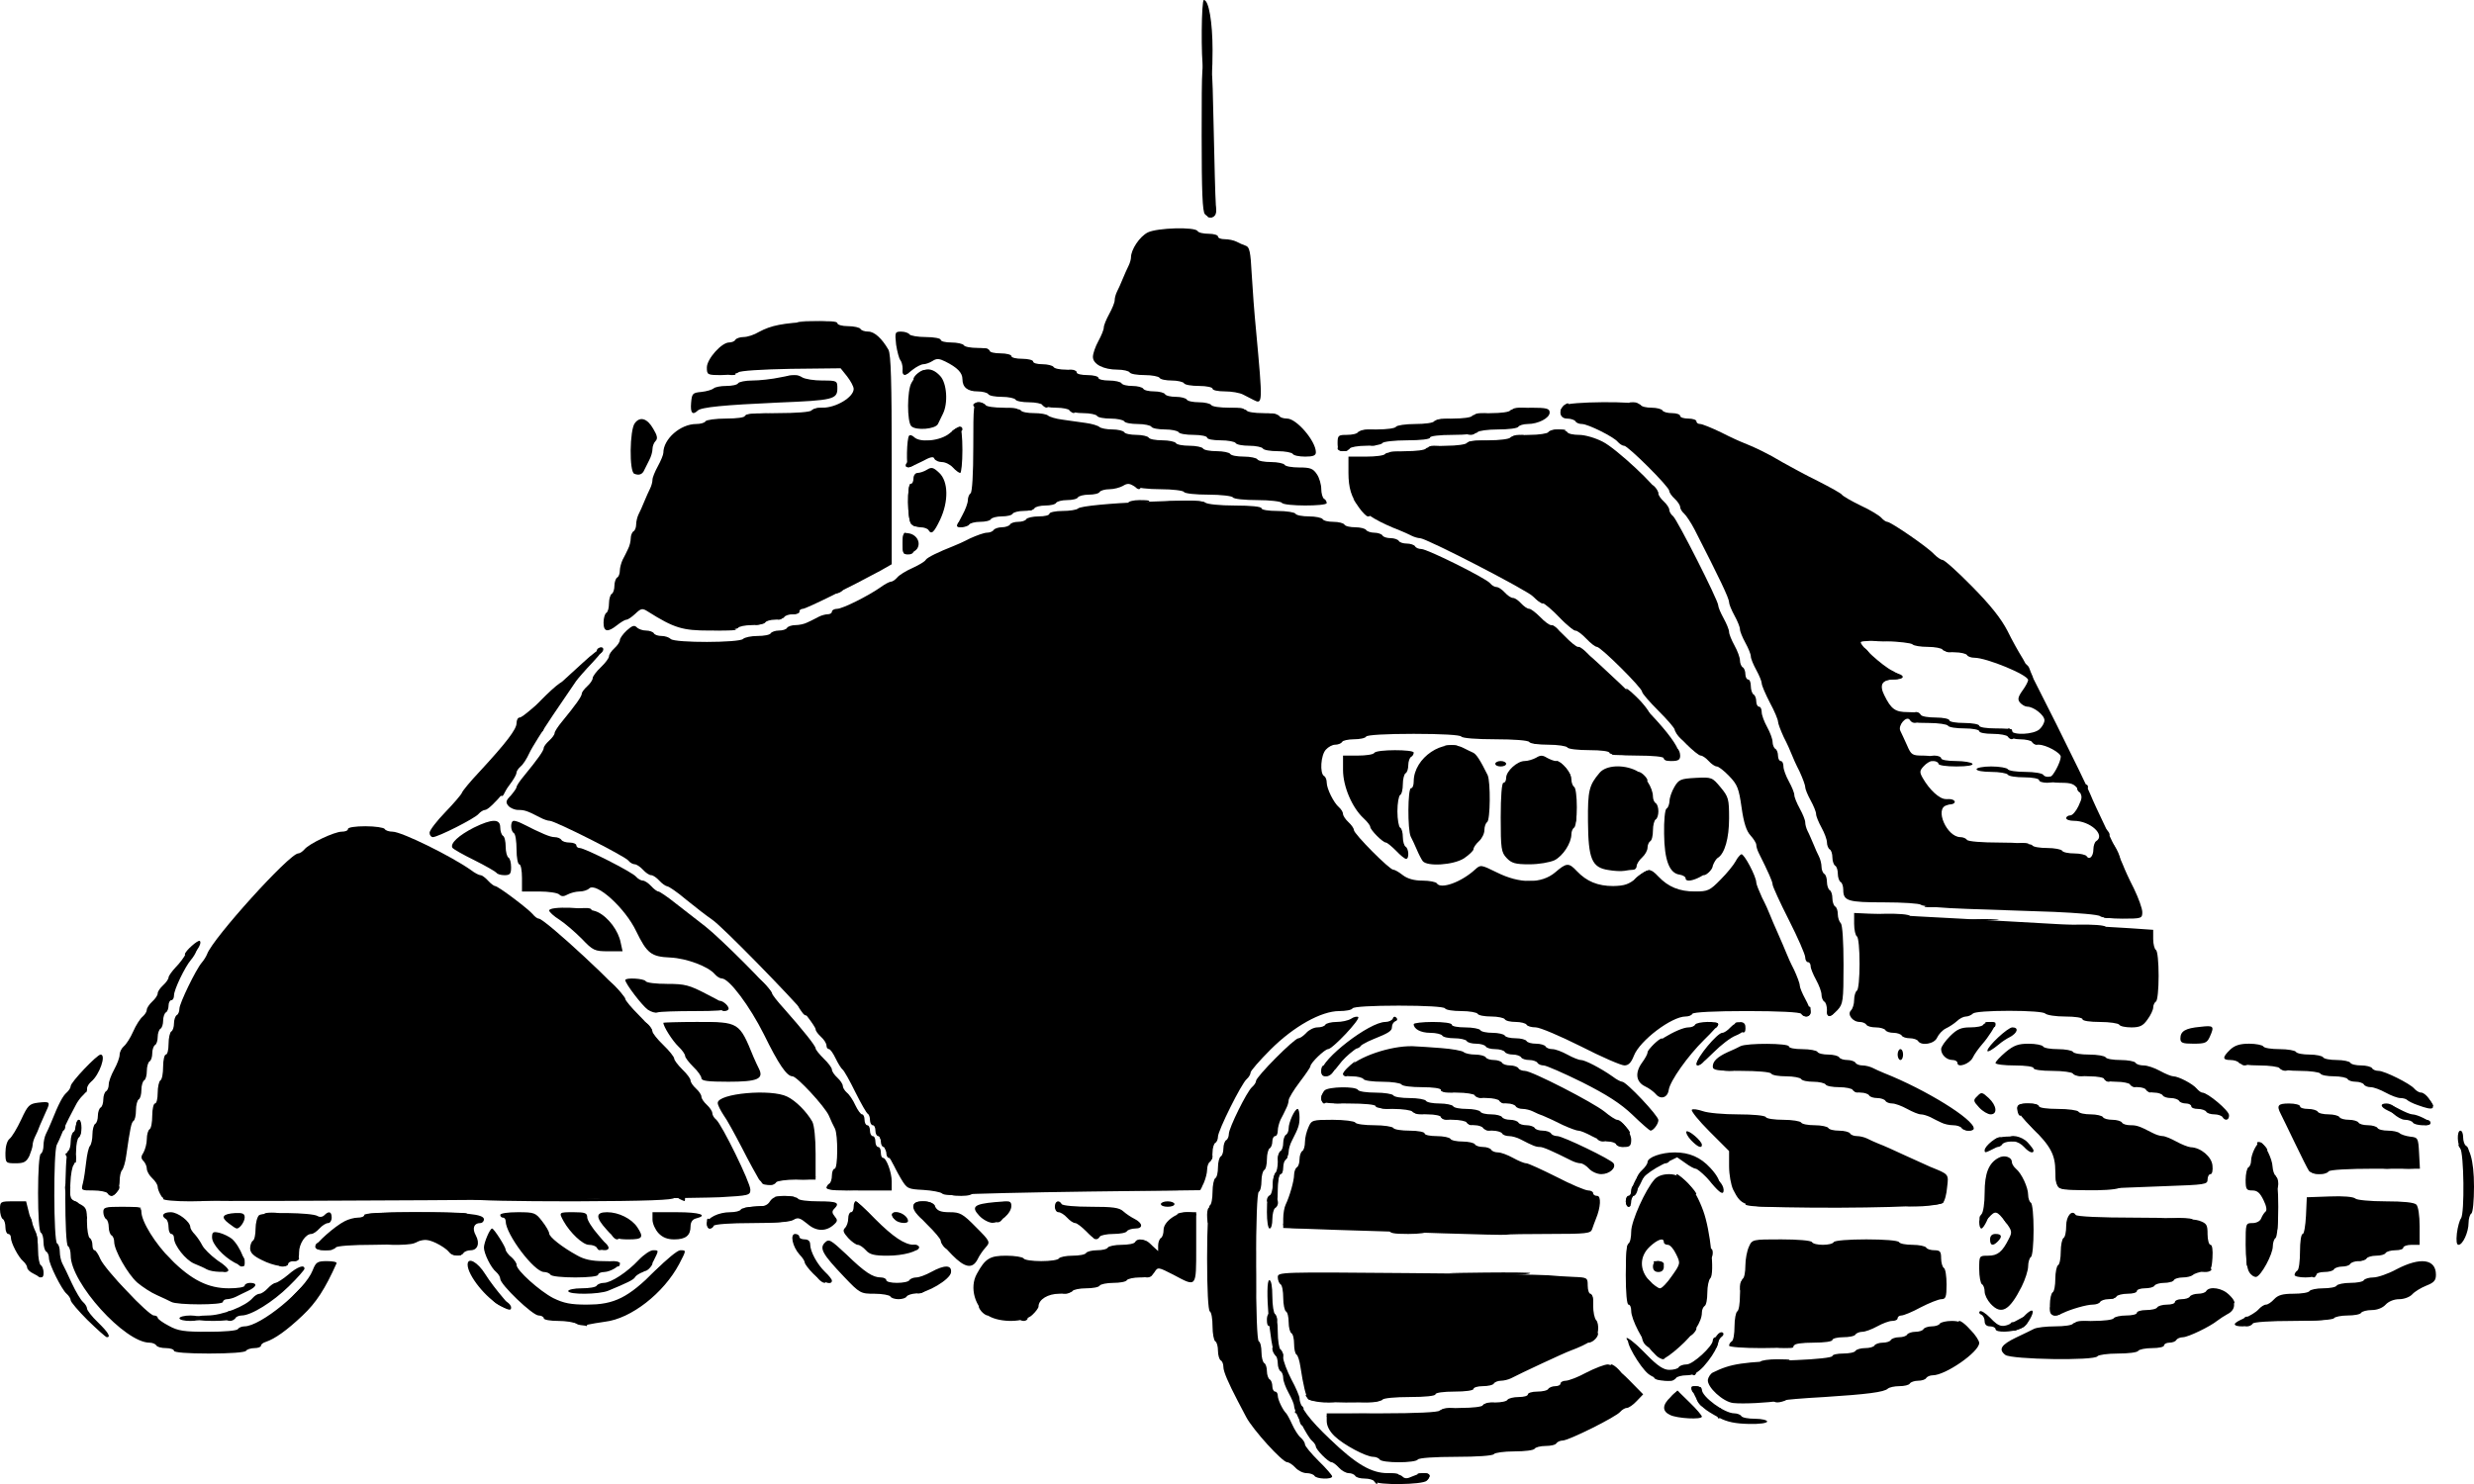 <svg xmlns="http://www.w3.org/2000/svg" id="root" viewBox="3300 1680 9100 5460.3">
  <path
    d="M8355 7130c-3-5-19-10-35-10s-32-4-35-10c-3-5-14-10-24-10s-26-9-36-20-22-20-27-20c-12 0-58-47-58-58 0-5-7-15-15-22-16-14-65-108-65-127 0-7-9-28-20-48s-20-44-20-55c0-10-4-22-10-25-5-3-10-16-10-29 0-12-4-26-9-32-20-21-40-274-22-274 7 0 11 24 11 59 0 33 5 63 10 66 6 3 10 33 10 65s5 62 10 65c6 3 10 17 10 30 0 12 14 49 30 80 17 31 30 63 30 69 0 31 36 79 113 152 95 91 151 124 211 124 23 0 47 5 54 12 9 9 18 9 37 0 49-22 81-12 53 16-15 15-184 17-193 2z"
  ></path>
  <path
    d="M8135 7110c-3-5-16-10-29-10s-31-9-41-20-24-20-30-20c-18 0-126-119-151-166-11-21-25-48-31-59-35-67-53-109-53-125 0-11-4-22-10-25-5-3-10-19-10-35s-4-32-10-35c-5-3-10-28-10-55s-4-52-10-55c-6-4-10-80-10-195s4-191 10-195c6-3 10-26 10-50s5-47 10-50c6-3 10-21 10-40s5-37 10-40c6-3 10-17 10-30s5-27 10-30c6-3 10-14 10-23 0-22 67-157 85-172 8-7 15-17 15-23 0-15 141-157 156-157 6 0 19-9 29-20s28-20 41-20 26-4 29-10c3-5 22-10 41-10s43-5 54-12c10-7 22-9 26-6 8 9-95 118-111 118-12 0-65 51-65 63 0 4-18 30-40 59s-40 59-40 66-4 21-10 32c-5 11-14 29-20 40-5 11-10 29-10 40s-4 20-10 20c-5 0-10 9-10 19 0 11-4 23-10 26-5 3-10 21-10 40s-4 37-10 40c-5 3-10 21-10 40s-4 37-10 40c-6 4-10 107-10 275s4 271 10 275c6 3 10 21 10 40s5 37 10 40c6 3 10 17 10 30s5 27 10 30c6 3 10 15 10 26 0 10 5 19 10 19 6 0 10 7 10 15 0 15 19 54 31 65 3 3 13 21 22 41s23 42 32 49c8 7 15 18 15 24 0 7 23 34 50 61 28 27 50 53 50 57 0 12-58 10-65-2z"
  ></path>
  <path
    d="M8375 7050c-3-5-14-10-24-10-26 0-109-44-142-76-19-18-29-38-29-56v-28h204c126 0 207-4 211-10 3-5 39-10 80-10s77-4 80-10c3-5 24-10 45-10s42-4 45-10c3-5 22-10 41-10s34-4 34-10c0-5 15-10 34-10s38-4 41-10c3-5 15-10 26-10 10 0 19-4 19-10 0-5 9-10 19-10s45-13 76-30c31-16 67-30 79-30 13 0 43 22 76 55l54 55-24 25c-13 14-29 25-36 25-6 0-17 6-24 14-15 19-190 106-212 106-9 0-20 5-23 10-3 6-21 10-40 10s-37 5-40 10c-3 6-37 10-75 10s-72 5-75 10c-4 6-62 10-140 10s-136 4-140 10c-3 6-35 10-70 10s-67-4-70-10zm1248-154c-55-30-70-42-88-79-19-38-19-37 5-37 11 0 20 6 20 13 0 26 83 87 119 87 11 0 23 5 26 10 3 6 26 10 51 10 24 0 44 5 44 10 0 6-28 10-67 9-49-1-80-7-110-23zm-180-10c-30-14-29-37 2-66l25-24 45 44c25 24 45 48 45 52 0 12-91 7-117-6z"
  ></path>
  <path
    d="M9675 6842c-37-4-97-59-93-86 2-10 10-22 18-26 67-33 106-39 308-46 73-3 132-9 132-15 0-5 18-9 39-9 22 0 43-4 46-10 3-5 19-10 35-10s32-4 35-10c3-5 17-10 30-10s27-4 30-10c3-5 17-10 30-10s27-4 30-10c3-5 17-10 30-10s27-4 30-10c3-5 17-10 30-10s27-4 30-10c3-5 23-10 44-10 29 0 44 7 69 33 18 18 32 40 32 48 0 33-124 119-171 119-10 0-21 5-24 10-3 6-17 10-30 10s-27 5-30 10c-3 6-21 10-39 10-17 0-36 4-42 9-13 13-78 21-234 31-74 4-148 10-165 14-41 7-133 12-170 8zm-1563-14c-9-13-18-49-29-121-3-20-9-40-14-43s-9-20-9-39-4-37-10-40c-5-3-10-21-10-40s-4-37-10-40c-5-3-10-26-10-50s-4-47-10-50c-5-3-10-15-10-26 0-19 8-19 478-15 262 2 495 6 517 8s64 5 93 6c51 2 52 3 52 32 0 17 5 30 10 30 6 0 10 19 10 43s5 48 11 54 9 23 7 39c-3 27-31 47-103 74-20 7-183 83-217 101-10 5-27 9-37 9-11 0-23 5-26 10-3 6-22 10-41 10s-34 5-34 10c0 6-30 10-70 10s-70 4-70 10-38 10-94 10c-53 0-98 4-101 10-9 15-260 13-273-2zm1251-93c-32-26-89-125-71-125 6 0 35 25 65 55 41 41 62 55 83 55 16 0 32-4 35-10 3-5 16-10 29-10 23 0 96-67 96-88 0-7 5-12 10-12 26 0 4 54-44 108-22 23-38 32-62 32-18 0-36 5-39 10-12 19-69 10-102-15z"
  ></path>
  <path
    d="M9376 6651c-34-36-76-117-76-148 0-13-4-23-10-23s-10-43-10-109c0-63 4-112 10-116 6-3 10-23 10-44 0-38 52-154 86-192 11-12 30-19 54-19 50 0 93 47 125 135 26 71 43 231 26 248-6 6-11 30-11 53 0 24-4 46-10 49-5 3-10 14-10 24 0 33-30 80-82 126-27 25-56 45-62 45-7 0-25-13-40-29zm74-277c31-44 32-46 15-80-9-19-22-34-30-34s-15-4-15-10c0-18-23-10-52 17-38 36-38 86-1 125 15 15 32 28 39 28s27-21 44-46z"
  ></path>
  <path
    d="M9380 6340c0-13 7-20 20-20s20 7 20 20-7 20-20 20-20-7-20-20zm1296 325c-26-20-16-37 40-64 27-13 57-27 66-32 10-5 45-9 77-9 33 0 63-4 66-10 3-5 37-10 75-10s72-4 75-10c3-5 24-10 46-10 21 0 39-4 39-10 0-5 15-10 34-10s38-4 41-10c3-5 19-10 36-10 16 0 29-4 29-10 0-5 11-10 24-10 14 0 28-4 31-10 3-5 17-10 30-10s27-4 30-10c12-19 61-11 84 14 27 28 24 56-6 71-11 6-28 17-37 24-27 22-108 61-127 61-10 0-21 5-24 10-3 6-15 10-26 10-10 0-19 5-19 10 0 6-20 10-44 10-25 0-48 5-51 10-3 6-37 10-75 10s-72 5-75 10c-10 17-316 12-339-5zm-6736-15c0-5-13-10-29-10-17 0-33-4-36-10-3-5-14-10-25-10-91 0-290-220-290-321 0-15-4-31-10-34-13-8-13-342 0-350 6-3 10-19 10-35s5-32 10-35c6-3 10-15 10-26 0-10 5-19 10-19 13 0 13 57 0 65-5 3-10 25-10 49 0 23-4 46-9 52-5 5-11 35-12 67-3 57-2 59 29 74 30 15 32 19 32 69 0 29 5 56 10 59 6 3 10 15 10 26 0 10 3 19 8 19 4 0 14 15 21 32 17 39 178 208 197 208 8 0 14 4 14 8 0 5 18 18 41 30 34 19 57 22 144 22 59 0 107-4 110-10 3-5 14-10 24-10 59 0 223-134 251-206 12-31 18-34 53-34 21 0 37 3 35 8-42 94-75 145-125 192-58 55-102 86-135 97-10 3-18 9-18 14s-11 9-24 9c-14 0-28 5-31 10-4 6-60 10-136 10-79 0-129-4-129-10zm5720-19c0-6 5-13 10-16 6-3 10-28 10-55s5-52 10-55c6-3 10-30 10-60s5-57 10-60c6-3 10-25 10-49 0-23 6-54 13-69 12-27 13-27 119-27 60 0 109 4 113 10 3 6 21 10 40 10s37-4 40-10c4-6 55-10 120-10s116 4 120 10c3 6 26 10 50 10s47 5 50 10c3 6 17 10 31 10 20 0 24 5 24 29 0 17 5 33 10 36 6 3 10 31 10 61 0 46-3 54-19 54-10 0-45 14-76 30-31 17-63 30-71 30s-14 5-14 10c0 6-9 10-20 10s-35 9-55 20-44 20-55 20c-10 0-22 5-25 10-3 6-24 10-46 10-21 0-39 5-39 10 0 6-30 10-70 10s-70 4-70 10-47 10-120 10c-68 0-120-4-120-9z"
  ></path>
  <path
    d="M3622 6537c-34-34-62-67-62-73s-7-17-15-24c-18-15-65-109-65-131 0-10-4-21-10-24-5-3-10-19-10-35s-4-32-10-35c-6-4-10-63-10-145s4-141 10-145c6-3 10-17 10-31 0-13 4-32 9-42 5-9 13-28 19-42 28-70 43-98 57-110 8-7 15-18 15-24 0-14 97-116 110-116 22 0-4 75-35 100-8 7-15 18-15 25s-7 18-15 25-21 24-28 39c-7 14-18 35-24 46s-16 34-23 50c-7 17-16 38-21 47-13 25-12 355 1 363 6 3 10 17 10 31 0 13 4 32 9 42 5 9 21 42 35 73 15 32 33 62 41 69s15 18 15 24c0 7 18 30 40 51 38 37 49 55 33 55-5-1-36-29-71-63zm7018 33c0-5-9-10-20-10-13 0-20-7-20-19 0-11-6-21-12-24-7-2-10-8-6-12 4-5 21 6 38 23 35 37 47 39 95 12 43-24 45-24 45-2 0 9-12 23-27 30-32 14-93 16-93 2zm-5220-20c-8-5-39-10-67-10-29 0-53-4-53-10 0-5-9-10-19-10-22 0-141-114-141-135 0-7-7-18-15-25-19-15-45-68-45-90 0-18 22-70 30-70 7 0 50 68 50 78 0 5 9 17 20 27s20 23 20 29c0 20 85 96 135 122 39 19 64 24 125 24 100 0 151-26 250-125 41-41 82-75 92-75 23 0 23-1-4 51-57 107-177 201-273 212-22 3-51 8-65 11-14 4-32 2-40-4zm6100 2c0-5 16-14 35-22 20-8 43-22 52-32s21-18 28-18 20-9 30-20c14-15 31-20 71-20 29 0 56-4 59-10 3-5 26-10 50-10s47-4 50-10c3-5 26-10 50-10s47-4 50-10c3-5 19-10 35-10 15 0 54-13 85-30 88-46 145-38 145 20 0 21-7 29-35 40-20 8-43 22-52 32s-30 18-48 18c-19 0-39 8-50 20s-31 20-51 20c-18 0-36 5-39 10-3 6-26 10-50 10s-47 5-50 10c-4 6-65 10-150 10s-146 4-150 10c-7 12-65 14-65 2zm-7510-22c0-5 24-10 53-10 54 0 141-34 167-65 7-8 18-15 25-15 6 0 20-9 30-20s23-20 29-20c6-1 27-14 46-30 33-29 60-39 60-22 0 4-26 34-58 65-58 57-138 107-173 107-10 0-21 5-24 10-3 6-40 10-81 10-43 0-74-4-74-10zm2927-8c-51-31-72-105-44-155 31-57 48-67 108-67 32 0 61 5 64 10 3 6 33 10 65 10s62-4 65-10c3-5 26-10 50-10s47-4 50-10c3-5 21-10 40-10s37-4 40-10c3-5 26-10 50-10s47-4 50-10c10-17 37-11 62 12l23 21v-21c0-11 5-24 10-27 6-3 10-17 10-30 0-30 48-65 89-65h31v130c0 149 2 146-84 100-55-28-57-29-69-10-9 15-23 20-54 20-23 0-45 5-48 10-3 6-26 10-50 10s-47 5-50 10c-3 6-26 10-50 10s-47 5-50 10c-3 6-25 10-49 10-41 0-76 21-76 47 0 5-10 19-23 31-29 28-117 29-160 4zm3903-41c0-22 5-43 10-46 6-3 10-26 10-50s5-47 10-50c6-3 10-26 10-50s5-47 10-50c6-3 10-23 10-45 0-37 22-61 35-40 4 6 93 10 214 10 125 0 221 4 240 11 28 10 31 15 31 50 0 21 5 39 11 39s9 19 7 48c-3 44-5 47-33 50-16 2-34 8-39 13-6 5-22 9-37 9s-31 5-34 10c-3 6-19 10-35 10s-32 5-35 10c-3 6-19 10-36 10-16 0-29 5-29 10 0 6-15 10-34 10s-38 5-41 10c-3 6-17 10-30 10s-27 5-30 10c-3 6-16 10-27 10-23 0-81 17-110 31-36 18-48 11-48-30zm-5698 4c-54-28-122-113-122-152 0-30 37-10 65 35 16 26 45 63 63 84 35 39 32 53-6 33z"
  ></path>
  <path
    d="M10622 6477c-12-13-22-33-22-45 0-11-4-24-10-27-5-3-10-28-10-56 0-49 0-49 33-49 35 0 52-14 76-62 13-25 12-30-13-63-31-41-37-42-61-15-13 14-22 17-29 10s-6-14 2-22c7-7 12-41 12-80 0-71 15-109 51-128 21-12 49-3 49 15 0 7 7 18 15 25 21 17 45 69 45 96 0 13 5 26 10 29 6 3 10 48 10 100s-4 97-10 100c-5 3-10 19-10 34s-11 49-24 75c-45 89-75 105-114 63zm-6692-7c-8-4-32-16-53-25s-53-30-72-46c-35-31-85-119-85-150 0-10-4-21-10-24-5-3-10-17-10-30s-4-27-10-30c-5-3-10-15-10-26 0-17 7-19 70-19 61 0 70 2 70 18 0 36 51 118 108 175 77 77 138 107 214 107 32 0 58-4 58-10 0-5 9-10 20-10 28 0 25 14-7 29-16 8-36 17-45 22-10 5-25 9-33 9s-15 5-15 10c0 12-169 12-190 0zm2645-20c-3-5-30-10-58-10-51 0-54-1-112-62-79-83-92-105-71-126 15-15 21-11 79 43 68 66 97 85 127 85 11 0 20 5 20 10 0 6 18 10 39 10 22 0 43-4 46-10 3-5 15-10 25-10 11 0 35-9 55-20 49-27 77-27 73 2-4 26-88 76-130 77-15 1-30 6-33 11-3 6-17 10-30 10s-27-4-30-10zm-1185-20c0-5 22-10 49-10 28 0 53-4 56-10 3-5 15-10 26-10 26 0 86-39 128-84 19-20 43-36 53-36 22 0 22-1 2 39-9 18-26 36-39 41s-26 13-29 19c-6 10-29 21-99 50-34 14-147 15-147 1zm902-63c-18-18-32-37-32-42s-8-18-19-29c-26-29-36-76-16-76 8 0 15 5 15 10 0 6 9 10 20 10 13 0 20 7 20 18 0 27 26 74 55 102 14 13 25 27 25 32 0 19-39 5-68-25zm-2869-1c-13-6-23-16-23-22s-7-17-15-24c-17-14-45-67-45-87 0-7-4-13-10-13-5 0-10-11-10-24 0-14-4-28-10-31-5-3-10-19-10-36 0-28 2-29 48-29h48l12 48c8 26 18 55 23 64 5 10 9 40 9 67 0 28 5 53 10 56 12 7 14 46 3 44-5-1-18-6-30-13z"
  ></path>
  <path
    d="M5325 6370c-3-5-14-10-24-10-36 0-141-139-141-187 0-7-4-13-10-13-5 0-10-4-10-10s28-10 64-10c62 0 66 2 90 33 15 19 26 39 26 45 0 13 48 51 103 81 26 15 55 21 97 21 33 0 60 3 60 6 0 13-35 33-57 34-13 0-23 5-23 10 0 6-35 10-84 10-47 0-88-4-91-10zm6248-10c-8-11-13-53-13-100 0-79 0-80 25-80 15 0 28-7 32-17s11-21 16-25c6-4 4-20-7-42-13-27-23-36-41-36-22 0-25-4-25-39 0-22 5-43 10-46 6-3 10-14 10-24 0-25 23-71 35-68 16 6 43 61 44 89 1 15 6 30 11 33 6 4 10 53 10 115s-4 111-10 115c-5 3-10 17-10 30 0 30-43 109-61 113-8 1-20-7-26-18zm167 11c0-6 5-13 10-16 6-3 10-35 10-71 0-35 4-64 10-64 5 0 10-30 12-67l3-68 84-3c49-2 88 1 95 8 5 5 54 10 111 10 65 0 105 4 113 12 7 7 12 40 12 80v68h-30c-16 0-30 5-30 10 0 6-13 10-29 10-17 0-33 5-36 10-3 6-19 10-35 10s-32 5-35 10c-3 6-17 10-30 10s-27 5-30 10c-3 6-17 10-30 10s-27 5-30 10c-3 6-19 10-36 10-16 0-29 5-29 10 0 6-18 10-40 10s-40-4-40-9zm-7680-21c-8-5-29-14-46-21-31-13-74-67-74-94 0-8-4-15-10-15-5 0-10-11-10-24 0-14-4-28-10-31-19-12-10-25 18-25 27 0 72 35 72 55 0 5 7 17 17 27 9 10 21 28 27 40s30 36 53 53c23 16 42 33 42 38 1 10-60 8-79-3zm102-25c-42-23-82-68-82-92 0-20 3-23 28-17 15 4 35 14 45 22 31 27 61 104 40 101-5-1-18-7-31-14zm101-9c-31-15-43-27-43-43 0-12 5-25 10-28 6-3 10-23 10-44s6-44 13-50c16-12 194-10 215 3 8 5 18 4 25-3 17-17 27-13 27 9 0 11-6 20-13 20-8 0-22 9-32 20s-23 20-30 20c-21 0-45 36-45 68 0 25-4 32-20 32-11 0-20 5-20 10 0 16-52 9-97-14zm2539-19c-23-23-42-47-42-53 0-5-22-32-50-59-61-60-65-85-15-85 24 0 37 6 45 20 8 15 21 20 53 20 38 0 48 5 97 55 53 53 53 55 35 75-10 11-23 30-29 43-19 37-47 32-94-16zm-1852-12c-7-9-28-23-47-32-29-13-41-14-67-5-19 7-89 12-164 12-76 0-133 4-137 10-9 14-75 13-75-2 0-13 72-77 108-95 13-7 35-13 48-13s24-4 24-10 65-10 174-10c200 0 266 7 266 26 0 8-6 14-14 14-23 0-30 20-16 45 16 29 7 55-19 55-11 0-23 5-26 10-9 15-41 12-55-5zm1535-5c-10-11-23-20-30-20-6 0-22-11-35-25-18-20-21-28-12-37 7-7 12-22 12-35s5-23 10-23c6 0 10-9 10-20s3-20 8-20c4 0 36 29 71 65 66 66 109 95 143 95 10 0 18 3 18 8 0 16-57 32-115 32-49 0-66-4-80-20z"
  ></path>
  <path
    d="M5495 6270c-3-5-16-10-29-10-22 0-69-44-93-87-18-33-18-33 37-33 42 0 50 3 50 19 0 10 18 39 40 64 32 36 37 46 24 51-21 8-22 8-29-4zm6842-52c3-24 10-49 15-55 14-18 11-242-3-259-9-11-8-14 4-14 30 0 47 57 47 156 0 51-4 96-10 99-5 3-10 19-10 34 0 34-21 81-37 81-7 0-9-14-6-42zm-6805-13c-42-46-42-65 1-65s90 24 111 55c25 38 20 45-32 45-43 0-53-4-80-35zm190 12c-12-13-22-35-22-50v-27h90c84 0 117 11 70 23-13 3-20 14-20 29 0 34-18 48-60 48-25 0-43-7-58-23zm1573-7c-16-16-34-30-40-30-7 0-20-9-30-20s-24-20-32-20c-7 0-13-9-13-20 0-21 15-27 25-10 3 6 51 10 107 10 81 0 105 3 120 17 10 9 28 21 40 27 32 16 34 36 4 36-13 0-28 5-31 10-3 6-26 10-50 10s-47 5-50 10c-10 16-19 12-50-20zm1320 8c-115-4-297-10-402-13l-193-7v-34c0-19 4-42 9-52 14-29 31-87 31-110 0-11 5-24 10-27 6-3 10-17 10-30s5-27 10-30c6-3 10-19 10-34s6-39 13-54c11-26 15-27 89-27 42 0 80 5 83 10 3 6 35 10 70 10s67 5 70 10c3 6 31 10 61 10s54 5 54 10c0 6 20 10 44 10 25 0 48 5 51 10 3 6 24 10 45 10s42 5 45 10c3 6 17 10 30 10s27 5 30 10c3 6 15 10 25 10 11 0 35 9 55 20s41 20 49 20c7 0 57 23 111 50 54 28 106 50 117 50 10 0 18 5 18 10 0 6 7 10 15 10 15 0 13 42-5 85-4 11-11 28-14 38-5 15-21 17-155 17-82 0-155 1-163 3-7 1-107-1-223-5zm-2345-35c-27-22-35-25-51-15-12 8-67 12-153 12-79 0-137 4-141 10-10 16-25 12-25-7 0-22 43-43 86-43 18 0 36-4 39-10 3-5 26-10 51-10 33 0 47-5 56-20 10-15 24-20 55-20 23 0 45 5 48 10 3 6 37 10 76 10 68 0 80 5 57 28-8 8-8 15 2 27 11 13 11 18-1 29-29 28-66 28-99-1zm-2130-3c-29-22-22-34 26-37 26-1 34 2 34 16 0 16-18 41-29 41-4 0-17-9-31-20zm3820-40c0-53 2-60 20-60 21 0 29 33 10 45-5 3-10 22-10 41s-4 34-10 34-10-27-10-60zm-1368 28c-17-17-15-28 6-28 19 0 42 18 42 32 0 12-35 9-48-4zm310-15c-31-33-19-43 57-50 56-5 61-4 61 14 0 27-41 63-71 62-13-1-34-12-47-26zm2968-31c-157-3-165-6-195-65-8-17-15-55-15-86v-56l-72-72c-40-40-69-76-65-80s22-1 40 5c19 7 77 12 130 12s99 4 102 10 33 10 65 10 62 5 65 10c3 6 26 10 50 10s47 5 50 10c3 6 21 10 40 10s37 5 40 10c3 6 15 10 26 10 10 0 27 4 37 9 9 5 28 13 42 19 14 5 57 24 95 42 39 18 81 37 95 43 69 28 68 26 62 75-2 26-9 52-16 58-12 13-319 21-576 16zm-2300-12c0-5 11-10 25-10s25 5 25 10c0 6-11 10-25 10s-25-4-25-10zm1710-10c0-11 5-20 10-20 6 0 10-9 10-20s6-20 14-20c9 0 12 7 9 20-3 11-9 20-14 20s-9 9-9 20-4 20-10 20c-5 0-10-9-10-20zm-5387-20c-7-11-13-26-13-33 0-8-9-22-20-32s-20-26-20-35-6-22-12-28c-10-10-10-17 0-32 6-11 12-33 12-49 0-17 5-33 10-36 6-3 10-26 10-51 0-24 5-44 10-44 6 0 10-18 10-39 0-22 5-43 10-46 6-3 10-26 10-51 0-24 5-44 10-44 6 0 10-18 10-39 0-22 5-43 10-46 6-3 10-17 10-30s5-27 10-30c6-3 10-14 10-24 0-19 60-143 82-169 8-9 17-24 20-32 21-58 303-370 335-370 6 0 16-7 23-15 17-21 110-65 137-65 13 0 23-4 23-10s28-10 64-10 68 5 71 10c3 6 17 10 29 10 33 0 214 89 288 141 14 11 30 19 35 19 6 0 18 9 28 20s22 20 26 20c11 0 121 83 139 104 7 9 17 16 22 16 22 0 318 275 318 295 0 6 23 33 50 60s50 54 50 60 18 29 40 50 40 44 40 50 14 24 30 40c17 16 30 34 30 40 0 7 9 20 20 30s20 23 20 30 9 20 20 30 20 24 20 30c0 7 6 18 14 24 21 18 126 232 126 258 0 21-5 22-112 28-62 3-547 8-1078 11-960 5-965 5-977-16z"
  ></path>
  <path
    d="M3695 6070c-3-5-27-10-52-10-45 0-45 0-38-27 4-16 9-50 12-78 3-27 9-54 14-59 5-6 9-25 9-42 0-18 5-36 10-39 6-3 10-17 10-30s5-27 10-30c6-3 10-17 10-30s5-27 10-30c6-3 10-15 10-25 0-11 9-35 20-55s20-44 20-54 7-24 15-31c9-7 25-32 35-55s26-48 35-55c8-7 15-18 15-25 0-6 9-20 20-30s20-23 20-30 9-20 20-30 20-23 20-29c0-5 12-22 26-37 15-15 32-38 38-51 14-28 49-39 39-11-3 10-13 26-21 35-22 26-62 109-62 130 0 10-4 18-10 18-5 0-10 9-10 19 0 11-4 23-10 26-5 3-10 17-10 30s-4 27-10 30c-5 3-10 17-10 30s-4 27-10 30c-5 3-10 17-10 30s-4 27-10 30c-5 3-10 19-10 35s-4 32-10 35c-5 3-10 19-10 35s-4 32-10 35c-5 3-10 21-10 40s-4 36-9 39c-8 6-12 24-27 129-3 23-10 46-15 52-5 5-9 23-9 40 0 42-29 71-45 45zm3070 1c-5-5-37-11-69-13-57-3-60-4-83-43-13-22-26-48-30-57-3-10-9-18-14-18s-9-9-9-20-4-20-10-20c-5 0-10-9-10-20s-4-20-10-20c-5 0-10-9-10-20s-4-20-10-20c-5 0-10-9-10-19 0-11-4-21-8-23-4-1-25-38-46-80-21-43-42-80-47-83-4-3-16-21-25-40s-20-35-25-35-9-6-9-13c0-8-9-22-20-32s-20-22-20-28c0-5-15-27-32-49-60-72-312-330-348-354-19-13-62-46-95-73-33-28-65-50-71-50-6-1-19-10-29-21s-23-20-30-20-20-9-30-20-24-20-30-20c-7 0-18-6-24-14-14-17-270-146-289-146-7 0-22-5-35-12-48-25-58-28-81-28-13 0-29-7-36-15-11-13-9-20 9-38 11-13 21-27 21-31 0-5 12-23 28-42 50-61 72-92 72-102 0-5 9-17 20-27s20-22 20-28c0-5 12-24 28-43 50-61 72-92 72-102 0-5 9-17 20-27s20-23 20-30c0-6 13-24 30-40s30-34 30-40c0-7 9-20 20-30s20-23 20-30c0-6 11-22 25-35 20-18 28-21 37-12 7 7 22 12 34 12 13 0 26 5 29 10 3 6 16 10 29 10 12 0 27 5 33 11 15 15 252 14 266 0 6-6 30-11 53-11 24 0 46-4 49-10 3-5 17-10 30-10s27-4 30-10c3-5 17-10 31-10 13 0 33-4 44-10 11-5 29-14 40-20s27-10 35-10 15-4 15-10c0-5 9-10 19-10 20 0 114-47 161-80 15-11 32-20 38-20 5 0 15-7 22-15 7-9 33-25 56-35 24-11 46-24 49-30 5-9 49-30 100-50 11-4 40-17 63-29 24-11 52-21 62-21 11 0 22-5 25-10s17-10 30-10 27-5 30-10c3-6 17-10 30-10s27-4 30-10c3-5 24-10 46-10 21 0 39-4 39-10 0-5 22-10 48-10s52-4 57-9c19-19 452-38 468-22 6 6 54 11 109 11 59 0 98 4 98 10s26 10 59 10 63 5 66 10c3 6 26 10 50 10s47 5 50 10c3 6 21 10 40 10s37 5 40 10c3 6 21 10 40 10s37 5 40 10 17 10 30 10 27 5 30 10c3 6 17 10 30 10s27 5 30 10c3 6 17 10 30 10s27 5 30 10c3 6 14 10 23 10 22 0 237 107 253 126 6 8 17 14 24 14 6 0 20 9 30 20s23 20 30 20 20 9 30 20 23 20 30 20c6 0 24 14 40 30 16 17 34 30 40 30s29 18 50 40 43 40 49 40c5 0 43 30 83 68 208 191 303 302 289 339-6 15-56 18-56 3 0-6-40-10-100-10s-100-4-100-10-31-10-74-10c-41 0-78-4-81-10-3-5-35-10-70-10s-67-4-70-10c-4-6-57-10-125-10s-121-4-125-10-73-10-175-10-171 4-175 10c-3 6-24 10-45 10s-42 5-45 10c-3 6-14 10-24 10s-25 8-34 18c-19 20-23 87-7 97 6 3 10 14 10 24 0 23 26 75 45 91 8 7 15 18 15 25 0 6 9 20 20 30s20 23 20 29c0 14 131 146 145 146 6 0 21 9 35 20 17 13 41 20 72 20 26 0 50 5 53 10 14 23 90-4 141-51 20-18 21-18 80 11 84 42 164 42 214 0 42-36 50-37 80-5 36 38 77 55 134 55 42-1 57-6 86-30 42-36 50-37 80-5 36 38 77 55 134 55 48 0 55-3 95-44 24-24 48-54 55-67 6-12 16-24 21-26 10-3 55 82 55 104 0 6 10 31 21 55 12 23 25 52 29 63s18 43 30 70c12 28 26 59 30 70s17 40 29 63c11 24 21 50 21 58 0 7 9 29 20 49s20 42 20 50c0 17-26 20-35 5-4-6-82-10-200-10s-196 4-200 10c-3 6-14 10-25 10-51 0-168 88-190 144-10 26-20 36-35 36-12 0-84-31-160-70-76-38-151-70-166-70s-31-4-34-10c-3-5-21-10-40-10s-37-4-40-10c-3-5-26-10-50-10s-47-4-50-10c-3-5-30-10-60-10s-57-4-60-10c-4-6-72-10-170-10s-166 4-170 10c-3 6-25 10-49 10-66 0-167 56-253 142-40 40-73 78-73 84s-6 17-14 24c-19 15-106 190-106 212 0 9-4 20-10 23-5 3-10 19-10 35s-4 32-10 35c-5 3-10 16-10 29 0 12-6 34-12 48l-13 27-410 5c-225 3-437 8-470 11-36 4-64 2-70-4z"
  ></path>
  <path
    d="M6340 6051c0-6 5-13 10-16 6-3 10-17 10-31 0-13 5-24 10-24 12 0 13-124 1-148-5-9-15-30-22-47-15-34-118-145-134-145-21 0-51-44-105-154-52-104-128-206-155-206-7 0-18-7-25-15-24-29-104-59-164-62-71-3-86-15-126-97-41-86-148-182-173-157-6 6-22 11-35 11s-33 5-44 11c-14 8-23 8-31 0-6-6-39-11-74-11h-63v-50c0-27-4-50-10-50-5 0-10-24-10-54s-4-58-10-61c-13-8-13-45 0-45 6 0 18 4 28 9 77 39 106 51 122 51 11 0 22 5 25 10 3 6 17 10 31 10 13 0 24 5 24 10 0 6 6 10 12 10 19 0 195 89 208 106 7 8 18 14 25 14 6 0 20 9 30 20s22 20 27 20c4 0 34 20 65 45 32 25 81 63 108 84 55 43 245 233 245 246 0 4 19 29 43 55 70 79 117 138 117 147 0 5 14 22 30 38 17 16 30 34 30 40 0 7 9 20 20 30s20 24 20 30c0 7 7 18 15 25 9 7 23 28 31 46 9 19 20 34 25 34s9 9 9 20 5 20 10 20c6 0 10 9 10 20s5 20 10 20c6 0 10 9 10 20s5 20 10 20c6 0 10 9 10 20s3 20 8 20c12 0 32 53 32 87v33h-120c-68 0-120-4-120-9zm1642-23c2-24 8-33 23-35 11-2 14 0 8 3-7 3-13 19-13 35s-5 29-11 29-9-14-7-32zm2891 21c-7-7-13-34-13-59 0-61-17-93-85-160s-72-90-15-90c22 0 40 5 40 10 0 6 30 10 69 10s73 5 76 10c3 6 24 10 45 10s42 5 45 10c3 6 19 10 35 10s32 5 35 10c3 6 17 10 31 10 23 0 33 3 81 28 13 7 29 12 38 12 8 0 30 9 50 20s43 20 53 21c37 1 77 35 80 67 2 18-1 32-7 32s-11 9-11 20c0 18-10 19-152 24-84 3-205 8-268 11-85 5-118 3-127-6z"
  ></path>
  <path
    d="M6091 6018c-8-13-36-64-62-115-26-50-56-105-68-121-11-17-21-36-21-44 0-35 197-53 256-23 31 15 71 55 92 92 7 14 12 60 12 118v95h-69c-39 0-73 5-76 10-11 18-50 10-64-12zm3484-8c-16-16-33-30-38-30s-22-9-38-21l-30-21-55 27c-30 15-60 36-67 46-6 10-15 19-19 19-15 0-8-27 12-45 11-10 20-23 20-29 0-18 51-36 100-36 54 0 95 18 131 57 54 58 39 90-16 33zm-430-30c-10-11-24-20-32-20-7 0-21-4-31-9-74-37-106-51-118-51-14 0-25-4-71-28-13-7-32-12-42-12-11 0-23-4-26-10-3-5-19-10-35-10s-32-4-35-10c-3-5-17-10-30-10s-27-4-30-10c-3-5-26-10-51-10-24 0-44-4-44-10 0-5-22-10-49-10-28 0-53-4-56-10-3-5-35-10-71-10s-64-4-64-10-40-10-100-10c-90 0-100-2-100-18 0-10 5-23 12-30 14-14 114-16 123-2 3 6 33 10 65 10s62 5 65 10c3 6 30 10 60 10s57 5 60 10c3 6 26 10 50 10s47 5 50 10c3 6 26 10 50 10s47 5 50 10c3 6 21 10 40 10s37 5 40 10c3 6 17 10 30 10s27 5 30 10c3 6 17 10 30 10s27 5 30 10c3 6 17 10 30 10s27 5 30 10c3 6 14 10 23 10 20 0 198 86 207 100 11 17-15 40-45 40-15 0-35-9-45-20zm2648 8c-5-7-28-53-52-103-24-49-47-98-52-107-16-31-10-38 31-38 22 0 40 5 40 10 0 6 13 10 29 10 17 0 33 5 36 10 3 6 21 10 40 10s37 5 40 10c3 6 19 10 35 10s32 5 35 10c3 6 19 10 35 10s32 5 35 10c3 6 21 10 39 10 17 0 36 4 42 9 5 5 23 11 39 13 29 3 30 5 33 61l3 57h-165c-99 0-167 4-171 10-9 14-61 12-72-2zm-8473-67c0-22 6-44 15-51s28-39 43-71c24-52 30-58 62-62 44-5 46-3 30 31-7 15-17 38-23 52-5 14-13 33-18 42-5 10-9 24-9 31s-6 25-12 40c-11 22-20 27-50 27-37 0-38-1-38-39zm4680 20c0-11 5-23 10-26 6-3 10-17 10-30s5-27 10-30c6-3 10-14 10-24 0-21 22-71 33-71 4 0 7 14 7 30 0 29-3 38-28 87-7 13-12 31-12 41 0 19-18 42-32 42-4 0-8-9-8-19z"
  ></path>
  <path
    d="M9245 5890c-3-5-17-10-30-10-14 0-40-9-60-20s-42-20-49-20c-8 0-34-10-58-21-23-12-54-26-68-32-14-5-33-13-42-18-10-5-27-9-37-9-11 0-23-4-26-10-3-5-17-10-30-10s-27-4-30-10c-3-5-24-10-45-10s-42-4-45-10c-3-5-33-10-66-10s-59-4-59-10-30-10-69-10-73-4-76-10c-3-5-35-10-70-10s-67-4-70-10c-3-5-22-10-41-10-40 0-43-9-11-36 50-44 171-81 247-74 8 0 49 3 90 6s79 10 84 15c6 5 25 9 42 9 18 0 36 5 39 10 3 6 17 10 30 10s27 5 30 10c3 6 17 10 30 10s27 5 30 10c3 6 14 10 24 10 25 0 249 115 293 150 20 17 41 30 46 30 18 0 52 47 52 73 0 22-5 27-24 27-14 0-28-4-31-10zm1387-7c2-13 15-19 46-21 25-2 42 1 42 7s-11 11-24 11c-14 0-28 5-31 10-11 17-37 11-33-7z"
  ></path>
  <path
    d="M9305 5782c-44-42-94-74-185-120-69-34-133-62-142-62s-20-4-23-10c-3-5-17-10-30-10s-27-4-30-10c-3-5-17-10-30-10s-27-4-30-10c-3-5-19-10-35-10s-32-4-35-10c-3-5-19-10-35-10s-32-4-35-10c-3-5-24-10-45-10s-42-4-45-10c-3-5-23-10-44-10-35 0-61-14-61-32 0-4 32-8 70-8 40 0 70 4 70 10s22 10 49 10c28 0 53 5 56 10 3 6 24 10 45 10s42 5 45 10c3 6 21 10 40 10s37 5 40 10c3 6 19 10 35 10s32 5 35 10c3 6 15 10 25 10 11 0 35 9 55 20s42 20 50 20c15 0 73 30 117 61 14 11 30 19 35 19 15 0 133 125 133 141 0 15-19 39-29 39-4-1-33-26-66-58zm1210 48c-3-5-17-10-31-10-13 0-33-4-44-10-11-5-29-14-40-20-11-5-26-10-35-10-8 0-30-9-50-20s-44-20-55-20c-10 0-22-4-25-10-3-5-17-10-30-10s-27-4-30-10c-3-5-17-10-30-10s-27-4-30-10c-3-5-26-10-50-10s-47-4-50-10c-3-5-24-10-45-10s-42-4-45-10c-3-5-28-10-55-10s-52-4-55-10-52-10-111-10c-88 0-104-2-104-16 0-19 16-35 55-53 17-7 38-17 47-22 25-12 178-11 178 1 0 6 22 10 49 10 28 0 53 5 56 10 3 6 21 10 40 10s37 5 40 10c3 6 17 10 30 10s27 5 30 10c3 6 15 10 26 10 10 0 27 4 37 9 9 5 28 13 42 19 154 61 330 170 330 204 0 12-38 10-45-2zm1660-20c-3-5-16-10-29-10-23 0-71-42-60-53 3-3 21 3 40 14 19 10 40 19 47 19 18 0 67 24 67 33 0 11-58 9-65-3zm-700-20c-3-5-17-10-30-10s-27-4-30-10c-3-5-17-10-31-10-13 0-24-4-24-10 0-5-9-10-19-10-11 0-23-4-26-10-3-5-17-10-30-10s-27-4-30-10c-3-5-17-10-30-10s-27-4-30-10c-3-5-17-10-30-10s-27-4-30-10c-3-5-26-10-51-10-24 0-44-4-44-10 0-5-24-10-54-10s-58-4-61-10c-3-5-37-10-76-10s-69-4-69-10-30-10-70-10c-38 0-70-4-70-9s17-23 37-40c30-25 47-31 85-31 26 0 50 5 53 10 3 6 28 10 55 10s52 5 55 10c3 6 30 10 60 10s57 5 60 10c3 6 28 10 55 10s52 5 55 10c3 6 17 10 30 10 14 0 40 9 60 20s42 20 49 20c19 0 72 28 86 45 7 8 16 15 21 15 19 0 98 66 98 83 1 18-14 23-24 7zm-895-35c-22-24-23-27-7-42 15-16 18-15 42 7 30 28 33 60 7 60-10 0-29-11-42-25zm1613-9c-18-6-35-15-39-19s-15-7-25-7-34-9-54-20-44-20-55-20c-10 0-22-4-25-10-3-5-17-10-30-10s-27-4-30-10c-3-5-26-10-50-10s-47-4-50-10c-3-5-37-10-75-10s-72-4-75-10c-3-5-37-10-75-10s-72-4-75-10c-3-5-17-10-31-10-30 0-30-10-1-38 17-16 36-22 70-22 25 0 49 5 52 10 3 6 30 10 60 10s57 5 60 10c3 6 26 10 50 10s47 5 50 10c3 6 26 10 50 10s47 5 50 10c3 6 21 10 40 10s37 5 40 10c3 6 14 10 24 10 22 0 116 47 131 65 7 8 18 15 26 15 7 0 20 10 28 22 28 40 19 46-41 24zm-2803-41c-7-8-24-21-39-28-33-16-38-49-12-86 12-16 21-33 21-38 0-24 113-93 151-93 10 0 21-4 24-10 7-12 85-14 85-2 0 4-23 30-51 57-61 60-126 152-131 185-4 29-30 37-48 15zm-3510-58c0-7-13-26-30-42-16-16-30-34-30-40s-11-22-25-35c-21-20-55-73-55-87 0-1 55-3 123-3 156 0 156 0 209 130 6 14 15 33 20 43 18 37-7 47-113 47-75 0-99-3-99-13zm2280-25c0-45 177-182 236-182 12 0 24-6 27-12 2-8 8-9 13-4s4 11-3 13c-7 3-13 12-13 21 0 15-10 22-70 46-46 18-99 58-125 94-31 43-65 55-65 24zm1380-27c0-23 77-115 95-115 7 0 20-9 30-20 23-25 55-26 55-2 0 12-13 23-35 32-19 7-55 35-82 62-43 43-63 57-63 43zm960-4c0-6-8-11-18-11-22 0-42-19-42-40 0-9 15-30 33-48 26-26 41-32 74-32 23 0 45-4 48-10 6-10 45-14 45-5 0 10-26 51-49 77-13 15-29 37-35 50-12 23-56 38-56 19zm-220-31c0-11 5-20 10-20 6 0 10 9 10 20s-4 20-10 20c-5 0-10-9-10-20z"
  ></path>
  <path
    d="M10355 5510c-3-5-17-10-30-10s-27-4-30-10c-3-5-17-10-30-10s-27-4-30-10c-3-5-19-10-35-10s-32-4-35-10c-3-5-14-10-24-10-27 0-47-28-33-42 7-7 12-24 12-39s5-31 10-34c6-3 10-48 10-100s-4-97-10-100c-5-3-10-24-10-46v-40l108 5c59 4 187 11 285 16 97 6 257 14 355 20 97 5 216 12 265 15l87 6v34c0 19 5 37 10 40 6 3 10 46 10 95s-4 92-10 95c-5 3-10 13-10 22 0 8-9 28-21 44-16 23-28 29-59 29-21 0-42-4-45-10-3-5-35-10-71-10s-64-4-64-10-28-10-63-10-68-5-74-11-60-10-133-10-127 4-133 10-18 11-26 11-23 7-33 17c-10 9-28 21-41 27-12 6-26 21-32 34-10 23-58 31-70 12zm965-9c0-27 18-38 73-43 50-6 53-3 35 37-10 22-17 25-60 25-40 0-48-3-48-19zm-1300-105c0-14-4-28-10-31-5-3-10-15-10-25 0-11-9-35-20-55s-20-42-20-50-4-15-10-15c-5 0-10-8-10-18s-27-72-60-137-60-124-60-131c0-10-15-44-51-116-5-10-9-23-9-30 0-6-10-22-21-34-15-16-25-46-33-103-10-70-15-84-46-116-18-19-39-35-45-35-7 0-20-9-30-20s-23-20-29-20c-14 0-96-81-96-95 0-6-27-37-60-70s-60-64-60-70c0-14-152-165-166-165-6 0-23-13-39-30s-34-30-40-30-33-22-60-50c-27-27-54-50-59-50s-21-11-36-25c-26-25-394-215-417-215-7 0-21-4-31-9-9-5-28-13-42-19-148-58-190-105-190-212v-60h64c36 0 68-4 71-10 3-5 37-10 75-10s72-4 75-10c3-5 37-10 75-10s72-5 75-10c3-6 39-10 80-10s77-5 80-10c3-6 35-10 70-10s67-5 70-10c8-13 62-13 70 0 3 6 23 10 44 10s59 11 86 25c49 24 205 170 205 191 0 6 9 19 20 29s20 24 20 30c0 7 6 18 14 24 16 14 166 310 166 328 0 7 9 28 20 48s20 42 20 50 9 30 20 50 20 44 20 55c0 10 5 22 10 25 6 3 10 15 10 26 0 10 5 19 10 19 6 0 10 11 10 24 0 14 5 28 10 31 6 3 10 15 10 26 0 10 5 19 10 19 6 0 10 9 10 20s9 35 20 55 20 44 20 55c0 10 5 22 10 25 6 3 10 15 10 26 0 10 5 19 10 19 6 0 10 9 10 20s9 35 20 55 20 42 20 50 9 30 20 50 20 42 20 50c0 9 4 23 9 33 5 9 14 31 21 47 7 17 16 38 21 47 5 10 9 27 9 37 0 11 5 23 10 26 6 3 10 17 10 30s5 27 10 30c6 3 10 17 10 30s5 27 10 30c6 3 10 16 10 29 0 12 5 27 11 33s10 66 10 153c0 134-2 144-22 166-29 30-39 30-39 0zm-4337-1c-21-15-83-96-83-109 0-10 69-6 75 4 3 6 39 10 79 10 65 0 81 4 146 38 109 55 104 62-43 62-69 0-131 2-139 5-7 3-23-2-35-10zm-243-261c-25-25-62-57-82-70-21-13-38-29-38-34 0-17 143-12 179 6 39 19 76 69 84 112l7 32h-53c-50 0-56-3-97-46z"
  ></path>
  <path
    d="M11025 5051c-6-6-82-12-170-16-88-3-232-8-320-11s-164-9-169-15c-6-5-67-9-136-9-133 0-150-5-150-46 0-13-4-26-10-29-5-3-10-17-10-30s-4-27-10-30c-5-3-10-17-10-30s-4-27-10-30c-5-3-10-15-10-25 0-11-9-35-20-55s-20-42-20-50-9-30-20-50-20-42-20-49c0-8-10-34-21-58-12-23-25-52-29-63s-17-40-29-63c-11-24-21-50-21-57s-13-39-30-70c-16-31-30-63-30-71 0-7-9-29-20-49s-20-42-20-50-9-30-20-50-20-42-20-50-9-30-20-50-20-42-20-49c0-15-34-86-127-268-13-25-31-52-38-58-8-7-15-18-15-25 0-6-9-20-20-30s-20-23-20-29c0-15-152-166-166-166-7 0-17-7-24-15-15-18-109-65-131-65-10 0-21-4-24-10-3-5-17-10-31-10-26 0-33-27-12-48 15-15 274-17 283-2 3 6 21 10 40 10s37 5 40 10c3 6 19 10 36 10 16 0 29 5 29 10 0 6 14 10 30 10 17 0 30 5 30 10 0 6 6 10 14 10 7 0 42 14 77 31 35 18 73 35 84 39 41 16 92 41 140 70 28 16 87 48 132 70 45 23 85 45 88 50s34 23 69 40c35 16 69 37 76 45s17 15 22 15c13 0 150 94 172 119 11 11 25 21 31 21 7 0 56 44 109 98 68 69 106 117 130 163 18 37 42 79 52 95 19 27 237 465 254 509 4 11 31 70 60 130 29 61 56 119 60 130s21 49 39 84c17 35 31 74 31 87 0 23-3 24-73 24-40 0-77-4-82-9zm-25-246c0-13 5-27 10-30 36-22-21-75-82-75-15 0-28-4-28-10 0-5 7-10 15-10s21-15 30-34c15-32 15-36 0-60-15-22-25-26-66-26-27 0-49-4-49-10 0-5 4-10 9-10 11 0 41-56 41-76 0-14-54-44-81-44-10 0-21-4-24-10-3-5-24-10-46-10-38 0-62-21-44-38 4-4 10-1 12 6 7 18 83 15 105-5 10-9 18-24 18-33 0-19-40-50-63-50-8 0-20-7-27-15-9-11-8-20 9-44 12-16 21-34 21-39 0-19-153-82-198-82-11 0-24-4-27-10-3-5-24-10-45-10s-42-4-45-10c-3-5-28-10-54-10s-51-4-56-9c-11-11-181-18-190-9-9 8 80 89 116 106 38 19 37 32-1 32-37 0-48 21-29 58 25 51 40 62 86 62 36 0 43 3 43 20 0 21-24 27-35 9-12-18-45 20-35 40 4 9 16 33 25 54 15 35 19 37 60 37 25 0 45 5 45 10 0 6-6 10-13 10-8 0-22 9-31 19-15 16-16 22-4 43 25 44 62 78 85 78 28 0 30 16 3 23-45 12 1 117 51 117 10 0 21 5 24 10 4 6 55 10 120 10s116 4 120 10c3 6 28 10 55 10s52 5 55 10c3 6 24 10 45 10s42 5 45 10c10 16 25 1 25-25zm-1500 106c0-5-10-11-22-13-38-5-56-54-57-150-1-48 3-90 9-93s10-16 11-28c0-12 8-35 18-52 16-27 23-30 78-33 60-3 61-2 92 35 29 35 31 43 31 114 0 73-16 129-41 145-6 3-14 16-19 29-13 33-100 73-100 46zm-4374-20c-3-4-39-25-81-46-41-20-78-41-81-46-9-16 24-46 79-74 67-33 97-33 97-1 0 14 5 28 10 31 6 3 10 21 10 40s5 37 10 40c6 3 10 19 10 36 0 24-4 29-24 29-14 0-27-4-30-9zm4090-10c-61-9-74-41-75-179-1-114 4-133 43-179 24-28 87-31 134-8 31 16 62 63 62 96 0 10 5 21 10 24 6 3 10 17 10 30s-4 27-10 30c-5 3-10 21-10 40s-4 37-10 40c-5 3-10 14-10 24s-9 26-20 36-20 24-20 32c0 7-6 13-12 13-7 0-22 2-33 4s-38 1-59-3zm-683-33c-5-7-15-26-22-43-7-16-17-38-22-47-12-25-11-178 1-178 6 0 10-11 10-25 0-87 110-161 183-123 12 6 28 14 35 17 12 5 27 28 54 83 11 25 10 165-2 173-5 3-10 16-10 29s-9 31-20 41-20 23-20 29-16 21-35 34c-39 25-136 31-152 10zm309-11c-20-21-22-34-22-150 0-78 4-127 10-127s10-8 10-18c0-25 41-62 68-62 12 0 31-6 42-12 16-10 24-10 40 0 11 6 26 12 33 12 20 0 57 43 57 68 0 11 5 24 10 27 6 3 10 37 10 75s-4 72-10 75c-5 3-10 14-10 24 0 33-31 80-62 96-18 8-57 15-93 15-51 0-65-4-83-23z"
  ></path>
  <path
    d="M8435 4810c-16-16-33-30-37-30-12 0-58-47-58-58 0-5-11-19-25-32-42-39-75-117-75-177v-53h54c30 0 58-4 61-10 8-13 145-13 145-1 0 6-4 13-10 16-5 3-10 17-10 30s-4 27-10 30c-5 3-10 21-10 40s-4 37-10 40c-5 3-10 30-10 60s5 57 10 60c6 3 10 19 10 35s5 32 10 35c12 7 14 45 2 45-5 0-21-13-37-30zm-3555-66c0-9 26-43 58-76 31-32 59-65 61-71 2-7 31-42 65-78 98-106 136-156 136-178 0-12 5-21 11-21 11 0 59-42 230-199 78-73 106-75 38-3-25 26-52 57-60 68-8 12-46 68-85 125-38 57-78 120-87 140s-23 42-32 49c-8 7-15 17-15 22 0 23-96 138-116 138-6 0-17 7-24 15-13 16-149 85-168 85-6 0-12-7-12-16zm3920-254c0-5 9-10 20-10s20 5 20 10c0 6-9 10-20 10s-20-4-20-10zm-3280-519c0-17 5-33 10-36 6-3 10-19 10-35s5-32 10-35c6-3 10-17 10-30s5-27 10-30c6-3 10-15 10-26 0-10 5-28 10-39 6-11 15-29 20-40 6-11 10-29 10-39 0-11 5-23 10-26 6-3 10-15 10-26 0-10 4-27 9-37 5-9 14-30 21-47 7-16 16-38 21-47 5-10 9-24 9-33 0-8 9-30 20-50s20-42 20-49c0-51 63-106 121-106 15 0 31-4 34-10 3-5 37-10 76-10s69-4 69-10 46-10 119-10c69 0 122-4 126-10 3-5 22-10 41-10 50 0 114-39 114-69 0-9-11-29-24-46l-24-30-183 2c-106 2-187 7-193 13-5 5-34 10-63 10-51 0-53-1-53-28 0-31 54-92 82-92 9 0 20-4 23-10 3-5 17-10 30-10 14 0 39-8 57-19 45-24 85-32 196-38 61-3 92-1 92 6 0 6 18 11 39 11 22 0 43 5 46 10 3 6 16 10 29 10 22 0 50 25 74 67 9 17 12 118 12 406v383l-42 24c-107 58-273 140-285 140-7 0-13 5-13 10 0 6-11 10-24 10-14 0-28 5-31 10-3 6-19 10-35 10s-32 5-35 10c-3 6-26 10-50 10s-47 5-50 10c-3 6-50 10-105 10-100 0-130-9-227-70-20-13-25-12-46 8-13 12-27 22-33 22-5 0-20 9-34 20-35 28-50 25-50-9zm1100-291c0-37 2-41 21-38 30 4 47 33 33 56-6 9-21 18-33 20-19 3-21-1-21-38zm95-50c-3-5-16-10-29-10-12 0-27-5-34-12-15-15-16-148-2-148 6 0 10-9 10-20s7-20 15-20 24-5 35-12c16-10 23-9 45 12 33 31 35 104 3 172-23 48-32 56-43 38zm105-15c0-2 9-20 20-40s20-44 20-55c0-10 5-22 10-25 6-4 10-72 10-171 0-156 1-164 19-164 11 0 23 5 26 10 3 6 33 10 65 10s62 5 65 10c3 6 25 10 49 10 23 0 46 4 51 9 6 5 29 12 53 15 23 3 61 9 85 12 23 3 46 10 51 15 6 5 27 9 47 9 21 0 41 5 44 10 3 6 24 10 45 10s42 5 45 10c3 6 26 10 50 10s47 5 50 10c3 6 26 10 50 10s47 5 50 10c3 6 26 10 50 10s47 5 50 10c3 6 26 10 50 10s47 5 50 10c3 6 26 10 50 10s47 5 50 10c3 6 28 10 54 10 41 0 51 4 65 25 9 13 16 38 16 54s5 33 10 36c6 3 10 10 10 16 0 12-157 12-165-1-3-5-44-10-90-10s-87-4-90-10c-3-5-44-10-90-10s-87-4-90-10c-3-5-42-10-86-10-46 0-88-5-99-12-16-10-24-10-40 0-11 6-33 12-49 12-17 0-33 5-36 10-3 6-21 10-40 10s-37 5-40 10c-3 6-21 10-40 10s-37 5-40 10c-3 6-21 10-40 10s-37 5-40 10c-3 6-21 10-40 10s-37 5-40 10c-3 6-21 10-40 10s-37 5-40 10c-3 6-21 10-40 10s-37 5-40 10c-6 10-45 14-45 5zm-1187-192c-19-7-17-162 2-186 19-26 46-18 68 21 15 25 17 36 8 45-6 6-11 19-11 29s-5 28-12 41l-18 36c-7 17-20 21-37 14z"
  ></path>
  <path
    d="M6805 3400c-10-11-28-20-41-20-12 0-24-6-27-12-3-10-15-7-46 10-24 12-46 22-50 22-8 0-6-108 3-117 3-4 12-1 18 5 22 22 97 14 130-13 16-14 34-25 39-25s9 38 9 85-4 85-8 85c-5 0-17-9-27-20zm1250-50c-3-5-28-10-55-10s-52-4-55-10c-3-5-26-10-50-10s-47-4-50-10c-3-5-28-10-56-10-27 0-49-4-49-10 0-5-22-10-49-10-28 0-53-4-56-10-3-5-26-10-50-10s-47-4-50-10c-3-5-26-10-50-10s-47-4-50-10c-3-5-26-10-50-10s-47-4-50-10c-3-5-26-10-50-10s-47-4-50-10c-3-5-26-10-50-10s-47-4-50-10c-3-5-26-10-50-10s-47-4-50-10c-3-5-26-10-50-10s-47-4-50-10c-3-5-21-10-39-10-37 0-56-15-56-45 0-24-19-43-63-65-22-11-32-12-47-2-11 7-26 12-34 12-7 0-25 9-39 20-32 26-37 25-37-3 0-13-4-27-9-33-4-5-11-30-15-56-5-46-4-48 19-48 13 0 27 5 30 10s31 10 61 10 54 5 54 10c0 6 18 10 39 10 22 0 43 5 46 10 3 6 26 10 51 10 24 0 44 5 44 10 0 6 18 10 40 10s40 5 40 10c0 6 18 10 40 10s40 5 40 10c0 6 15 10 34 10s38 5 41 10c3 6 24 10 46 10 21 0 39 5 39 10 0 6 18 10 40 10s40 5 40 10c0 6 18 10 39 10 22 0 43 5 46 10 3 6 21 10 40 10s37 5 40 10c3 6 21 10 40 10s37 5 40 10c3 6 21 10 40 10s37 5 40 10c3 6 24 10 45 10s42 5 45 10c3 6 33 10 65 10s62 5 65 10c3 6 30 10 60 10s57 5 60 10c3 6 16 10 29 10 35 0 106 83 106 124 0 12-10 16-39 16-22 0-43-4-46-10zm165-40c0-28 3-30 34-30 19 0 38-4 41-10 3-5 35-10 70-10s67-4 70-10c3-5 35-10 70-10s67-4 70-10c3-5 35-10 70-10s67-4 70-10c3-5 35-10 70-10s67-4 70-10c3-5 37-10 76-10 59 0 69 3 69 18 0 20-42 42-81 42-15 0-31 5-34 10-3 6-37 10-75 10s-72 5-75 10c-3 6-44 10-91 10-49 0-84 4-84 10s-35 10-84 10c-47 0-88 5-91 10-3 6-30 10-60 10s-57 5-60 10c-3 6-15 10-26 10-14 0-19-7-19-30z"
  ></path>
  <path
    d="M6652 3248c-16-16-16-132 1-160 31-55 69-64 105-25 25 26 30 101 10 140-6 12-14 29-18 37-9 19-81 25-98 8zm-810-85c3-35 5-38 38-41 19-2 39-8 45-13 5-5 26-9 46-9 21 0 41-4 44-10 3-5 27-10 52-10 26 0 73-5 105-12 46-10 63-10 78 0 11 7 45 12 75 12 54 0 55 1 55 29 0 40-16 44-215 52-201 9-287 17-299 30-19 18-27 8-24-28zm2068-12c-8-4-25-13-37-19-13-7-43-12-68-12s-45-4-45-10c0-5-22-10-49-10-28 0-53-4-56-10-3-5-24-10-45-10s-42-4-45-10c-3-5-28-10-55-10s-52-4-55-10c-3-5-23-10-44-10-52 0-91-20-91-47 0-12 9-38 20-58s20-42 20-50 9-30 20-50 20-42 20-50c0-9 4-23 9-33 5-9 14-30 21-47 7-16 16-38 21-47 5-10 9-24 9-31 0-29 32-77 62-92 35-17 173-21 183-5 3 6 22 10 41 10s34 5 34 10c0 6 11 10 25 10s33 4 43 9c9 5 25 12 34 15 14 4 18 23 22 103 3 54 10 148 16 208 25 272 25 274-10 256zm-178-683c-9-9-12-83-12-290 0-268 1-278 19-278 19 0 20 11 25 243 3 133 6 262 8 287 3 47-14 64-40 38z"
  ></path>
  <path
    d="M8355 7130c-12-19 7-30 53-30 37 1 43 3 29 11-10 6-32 7-49 4-26-6-30-5-25 9 7 18 2 22-8 6zm165-15c-11-13-9-15 15-15 16 0 25 5 23 12-7 19-24 20-38 3zm-325-115c-16-16-26-32-24-35 3-2 21 11 39 30 19 19 29 35 24 35-6 0-23-13-39-30zm-108-77c-4-3-7-12-7-20 0-15 26-18 34-4 7 11-18 33-27 24zm93-33c0-6 52-9 138-9 108 2 125 3 82 9-83 12-220 12-220 0zm1435-3c-8-19-2-31 13-26 5 2 6 13 2 24-7 19-8 19-15 2zm-1549-22c7-17 20-20 28-6 3 5-1 12-10 15-22 9-24 8-18-9zm534 5c0-5 14-10 31-10s28 4 24 10c-3 6-17 10-31 10-13 0-24-4-24-10zm155-20c3-5 16-10 28-10 18 0 19 2 7 10-20 13-43 13-35 0zm795-5c-7-9-11-18-8-20 3-3 11 1 18 10s11 18 8 20c-3 3-11-1-18-10zm-1440-20c-11-13-10-15 6-12 11 2 27 7 37 12 9 4 29 5 42 3 14-3 25-1 25 3 0 16-97 10-110-6zm170 6c0-13 55-24 80-16 37 12 21 25-30 25-27 0-50-4-50-9zm1540-6c0-10 10-15 30-15 32 0 40 14 14 24-27 10-44 7-44-9zm-370-10c7-8 17-15 22-15 6 0 5 7-2 15s-17 15-22 15c-6 0-5-7 2-15zm75-15c-9-15-1-23 21-18 15 3 16 4 1 16-11 9-17 10-22 2zm-140-50c-19-31 33-40 60-10 18 20 17 20-18 20-20 0-39-4-42-10zm-150-30c-10-11-14-20-8-20 5 0 18 9 28 20s14 20 8 20c-5 0-18-9-28-20zm281 5c-3-9 0-15 9-15 8 0 15 7 15 15s-4 15-9 15-11-7-15-15z"
  ></path>
  <path
    d="M9331 6660c-30-28-51-53-48-57 4-3 32 19 62 50 68 70 59 74-14 7zm444 30c3-5 32-9 63-9 57 1 57 1 17 10-56 11-87 11-80-1zm-1783-22c-7-7-12-18-12-25 0-11 5-11 20-3 11 6 20 17 20 25 0 18-12 19-28 3zm1398-3c-19-23-8-26 19-4 16 13 18 19 8 19-8 0-20-7-27-15zm-38-37c-7-7-12-19-12-27 0-11 5-8 16 7 18 25 15 39-4 20zm254 0c-8-19 19-56 32-44 3 4 1 10-5 14s-13 16-15 27c-4 18-6 18-12 3zm214 2c0-19 51-23 68-6 15 15 13 16-26 16-23 0-42-4-42-10zm-688-22c6-16 36-34 44-25 9 9-15 37-33 37-8 0-13-5-11-12zm378-16c0-5 7-15 15-22s15-8 15-2c0 5-7 15-15 22s-15 8-15 2zm-5477-9c15-2 37-2 50 0 12 2 0 4-28 4-27 0-38-2-22-4zm6482-23c-10-11-14-20-8-20 5 0 18 9 28 20s14 20 8 20c-5 0-18-9-28-20zm182 6c-8-20 3-28 20-15 10 9 13 8 13-3 0-14 39-53 46-45 7 7-21 56-36 61-8 4-20 8-26 11s-14-1-17-9zm-5267-15-25-7 28-6c19-4 27-1 27 8 0 8-1 14-2 13-2-1-14-4-28-8zm2530-16c0-16 6-25 15-25 21 0 31 30 14 41-23 14-29 11-29-16zm2974 14c-3-5 9-9 25-9 17 0 31 2 31 4 0 8-51 13-56 5zm616-3c0-8 4-17 8-20 13-8 35 11 28 23-10 16-36 14-36-3zm-7590-16c0-5 18-10 40-10s40 5 40 10c0 6-18 10-40 10s-40-4-40-10zm170-4c0-8 4-17 8-20 13-8 35 11 28 23-10 16-36 14-36-3zm2920 4c0-5 7-10 15-10s15 5 15 10c0 6-7 10-15 10s-15-4-15-10zm4710 1c0-10 39-18 98-19 22-1 32 3 29 11-5 15-127 23-127 8zm-3850-66c0-37-4-65-10-65s-10-36-10-89c0-70 3-90 15-95 13-5 15 16 15 154 0 88-2 160-5 160s-5-29-5-65zm-1000 40c-20-24-6-28 15-5 10 11 13 20 8 20-6 0-16-7-23-15zm3930-5c0-18 3-19 20-10 11 6 20 15 20 20 0 6-9 10-20 10-13 0-20-7-20-20zm-5702-17c-16-8-28-19-28-26 0-8 3-7 9 2 5 7 14 10 20 6 12-7 41 11 41 26 0 12-9 10-42-8zm302 6c-19-5-14-7 23-8 26-1 47 1 47 3 0 8-46 12-70 5zm3710-18c0-11-6-22-12-24-8-3-6-6 5-6 12-1 17 7 17 24 0 14-2 25-5 25s-5-9-5-19zm-5400-36c-24-25-40-45-34-45 5 0 30 20 54 45s40 45 34 45c-5 0-30-20-54-45zm635 5c38-39 45-45 45-35s-63 75-73 75c-6 0 7-18 28-40zm7112 20c-9-11-13-20-8-20 11 0 35 29 29 35-2 2-12-4-21-15zm-437-14c0-9 7-16 16-16 17 0 14 22-4 28-7 2-12-3-12-12zm-4388-18c3-7 13-15 22-16 12-3 17 1 14 10-3 7-13 15-22 16-12 3-17-1-14-10zm530 0c7-19 38-22 38-4 0 10-9 16-21 16s-19-5-17-12zm2498-15c0-13 5-23 10-23 13 0 13 11 0 30-8 12-10 11-10-7zm-4005-43c21-22 41-37 44-35 6 7-60 75-73 75-6 0 7-18 29-40zm3586-32c0-43 2-78 7-78 4 0 6 24 4 52-5 95-9 104-11 26zm69 57c-7-8-8-15-2-15 5 0 15 7 22 15s8 15 2 15c-5 0-15-7-22-15zm-3040-10c-19-23-8-25 14-4 11 11 15 19 9 19s-16-7-23-15zm4966 0c-3-9 0-15 9-15 16 0 20 16 6 24-5 3-11-1-15-9zm-7839-12c-4-3-7-15-7-25 0-26 24-17 28 10 3 21-8 29-21 15zm4065-5c7-19 38-22 38-4 0 10-9 16-21 16s-19-5-17-12zm1208 2c-113-6-112-6 54-8 93-1 167 0 165 2-10 8-112 11-219 6zm3086-5c-3-9 0-15 9-15 8 0 15 7 15 15s-4 15-9 15-11-7-15-15zm-7694-25c-14-23-5-26 21-6 20 16 22 26 4 26-7 0-18-9-25-20zm1568 12c0-5 7-15 15-22s15-8 15-2c0 5-7 15-15 22s-15 8-15 2zm5720-2c0-5 11-9 24-8 14 1 22 6 20 10-7 12-44 10-44-2zm173-45c0-27 2-38 4-22 2 15 2 37 0 50-2 12-4 0-4-28zm-7656 5c-15-16-23-30-19-30 5 0 21 14 37 30 16 17 24 30 19 30-6 0-23-13-37-30zm270 23c-13-12-7-33 8-33 8 0 15 9 15 20 0 20-11 26-23 13zm149-8c4-8 12-15 20-15s14 7 14 15-9 15-20 15c-13 0-18-5-14-15zm851-5c-9-11-13-20-8-20 11 0 35 29 29 35-2 2-12-4-21-15zm373 10c-12-8-11-10 8-10 12 0 22 5 22 10 0 13-11 13-30 0zm3840 0c-12-8-11-10 8-10 12 0 22 5 22 10 0 13-11 13-30 0zm-5020-20c0-5 7-10 15-10s15 5 15 10c0 6-7 10-15 10s-15-4-15-10zm7602-2c3-7 13-15 22-16 12-3 17 1 14 10-3 7-13 15-22 16-12 3-17-1-14-10zm-2392-12c0-8 5-18 10-21 6-3 10 3 10 14 0 12-4 21-10 21-5 0-10-6-10-14zm-4625-7c-9-14 4-27 13-13 4 6 14 14 22 17 10 4 8 6-7 6-12 1-25-4-28-10zm-1523-16c-1-13-6-23-11-23s-7-9-4-21c9-32 25-6 20 32-2 19-5 24-5 12zm1028-8c0-9 9-15 21-15 11 0 27 7 35 15 14 13 11 15-20 15-25 0-36-4-36-15zm1033 0c-3-9-2-19 1-23 8-8 38 10 44 26 6 18-38 14-45-3zm1157 5c0-5 7-10 15-10s15 5 15 10c0 6-7 10-15 10s-15-4-15-10zm120-5c-7-9-11-18-8-20 3-3 11 1 18 10s11 18 8 20c-3 3-11-1-18-10zm730-7c-22-10-23-12-6-15 10-3 26 2 34 11 19 18 8 20-28 4zm-2820-7c0-15 31-21 98-20 60 2 78 11 46 23-25 10-144 7-144-3zm5940-11c0-13 7-20 20-20 23 0 26 10 8 28s-28 15-28-8zm-5063-7c-12-11-8-23 8-23 8 0 15 7 15 15 0 16-12 20-23 8zm1763-7c0-9 7-16 16-16 17 0 14 22-4 28-7 2-12-3-12-12zm4353-71c0-44 2-61 4-37 2 23 2 59 0 80-2 20-4 1-4-43zm-3263 50c0-12 9-15 35-13 19 1 35 6 35 11s16 6 35 3c22-4 35-3 35 4 0 6-28 10-70 10-56 0-70-3-70-15zm-1919-50c-30-30-49-55-44-55 10 0 106 101 100 106-2 2-27-21-56-51zm-3080 38c0-6-4-20-7-30-5-14-4-15 5-7 7 7 11 20 8 30-3 11-5 14-6 7zm2489-14c0-18 2-19 15-9 15 12 12 30-6 30-5 0-9-10-9-21zm2120 6c0-17 50-21 66-6 5 6 38 12 74 14 49 2 40 4-37 5-86 2-103-1-103-13zm2560-10c0-23 24-45 35-33 7 6-18 58-27 58-5 0-8-11-8-25zm-7090-20c0-19-4-35-8-35s-6-16-4-35c7-58 18-39 20 35 1 39 0 70-3 70s-5-16-5-35zm7182 14c-7-11-11-23-9-25 7-7 29 24 25 36-2 6-9 1-16-11zm-4622 0c0-7 10-9 25-7 14 3 25 2 25-2s27-7 60-7c42-1 60 3 57 11-5 16-167 21-167 5zm910-3c0-9 7-16 16-16s14 5 12 12c-6 18-28 21-28 4zm780-17c0-16 4-28 9-25 8 5 3 56-5 56-2 0-4-14-4-31zm3555 21c-38-7-38-7 18-9 37 0 56 3 52 9-7 11-10 11-70 0zm-7705-10c0-5 7-10 15-10s15 5 15 10c0 6-7 10-15 10s-15-4-15-10zm2995-1c-9-14 0-22 18-17 13 2 13 5 2 15-10 9-16 9-20 2zm92-7c-29-31-22-52 17-52 34 0 55 15 41 28-4 4-10 1-12-5-3-7-16-13-30-13-25 0-25 0-8 26 20 31 15 41-8 16zm-2027-4c0-4 84-8 187-8 102 0 184 2 181 5-9 9-368 11-368 3zm2980 0c0-4 16-8 35-8s35 4 35 9-16 9-35 8-35-5-35-9zm-3352-5c12-2 32-2 45 0 12 2 2 4-23 4s-35-2-22-4zm-585-15c-10-3 15-7 56-7 41-1 72 1 70 4-9 8-107 11-126 3zm2347-4c37-8 88-9 84-2-3 4-26 7-52 7-26-1-40-3-32-5zm-2478-20c-23-16-32-74-11-74 7 0 9 12 7 31-4 25-1 33 14 37 10 2 18 8 18 13 0 12-2 12-28-7zm3404 8c-2-4 10-9 27-10 24-2 28 0 17 8-18 12-37 13-44 2zm2314-12c0-11 5-20 10-20 6 0 10-6 10-13 0-21 30-77 41-77 14 0 1 38-27 79-13 19-21 38-18 43 3 4 0 8-5 8-6 0-11-9-11-20zm440 11c0-10 88-18 138-13 64 8 30 22-53 22-47 0-85-4-85-9zm580 1c0-12 49-22 107-22 31 0 43 4 41 13-5 14-148 23-148 9zm-2340-16c0-8 5-16 10-18 6-2 11-20 12-41s5-40 10-43c4-3 8-21 8-40 0-23 5-34 14-34 19 0 29 17 16 25-5 3-10 17-10 31 0 13-4 24-10 24-5 0-10 25-10 55 0 48-2 55-20 55-11 0-20-6-20-14zm-4060-5c0-5 9-13 20-16 27-9 180 5 180 16 0 5-45 9-100 9s-100-4-100-9zm1140 1c0-19 373-31 385-12 8 12 105 13 105 1 0-5 56-8 125-8 87 2 125 5 125 14 0 8-96 12-370 13-210 0-370-3-370-8zm763 1c-18-7-16-23 2-23 8 0 15 7 15 15s-1 15-2 14c-2 0-9-3-15-6zm357-3c-20-6-14-8 25-8 37-1 45 2 30 8-24 10-23 10-55 0zm-2453-30c3-11 12-20 19-20 17 0 18 12 2 28-18 18-27 15-21-8zm3089 6c4-10 17-14 42-12 54 5 53 26-2 26-35 0-44-3-40-14zm2700-26c-21-22-34-40-29-40 12 0 78 68 72 74-3 3-22-13-43-34zm99-7c-29-36-29-36-5-28 27 8 49 32 50 53 0 20-13 13-45-25zm-3253 15c6-17 138-16 138 2 0 6-30 10-71 10-50 0-70-3-67-12zm998 3c0-12 156-22 282-19 70 2 98 7 98 16s-45 12-190 12c-107 0-190-4-190-9zm3532-3c-7-7-12-23-11-37 0-25 1-25 9-4 10 25 77 39 136 30 18-3 51-3 71 0 30 5 34 8 18 14-33 13-210 10-223-3zm778 3c0-17 12-41 21-41 5 0 9 11 9 25 0 16-6 25-15 25-8 0-15-4-15-9zm-5550-28c0-12 3-14 8-7 4 7 16 14 27 17 15 4 14 5-7 6s-28-4-28-16zm110-19c0-13 7-15 31-10 17 3 38 6 45 6 8 0 14 5 14 10 0 6-20 10-45 10-35 0-45-4-45-16zm5590-21c0-12 3-14 8-7 4 7 18 14 32 17 21 4 20 4-7 6-25 1-33-3-33-16zm-5244-74c-19-40-34-75-31-77 2-2 20 28 40 68s34 74 32 76c-3 3-21-28-41-67zm5494 61c0-5 14-10 30-10 17 0 30 5 30 10 0 6-13 10-30 10-16 0-30-4-30-10zm76-5c4-9 19-15 40-15 24 0 34 5 34 15 0 11-11 15-40 15-31 0-38-3-34-15zm-8568-19c-23-17-23-26 2-26 13 0 20 7 20 20 0 23 0 23-22 6zm5852 4c0-5 7-10 15-10s15 5 15 10c0 6-7 10-15 10s-15-4-15-10zm-1674-15c-3-9 0-15 9-15 8 0 15 7 15 15s-4 15-9 15-11-7-15-15zm-1354-35c0-19 2-27 5-17 2 9 2 25 0 35-3 9-5 1-5-18zm4218 12c0-16 48-54 59-47 19 11 12 23-21 39-36 18-38 19-38 8zm145-12c-10-11-26-20-37-20-10 0-18-4-18-10 0-19 47-10 68 13 12 13 22 26 22 30 0 13-17 7-35-13zm871 4c-11-7-16-17-13-21 4-4 15 1 24 10 22 21 14 30-11 11zm736 4c-14-14-16-68-2-68 6 0 10 11 10 24 0 14 5 28 10 31 12 7 13 25 2 25-4 0-13-5-20-12zm-3107-17c-9-16 9-20 23-5 10 12 10 14-2 14-8 0-17-4-21-9zm275-16c-13-14-20-28-17-32 8-7 57 35 57 49 0 15-16 8-40-17zm-345-5c-3-5 1-10 9-10s18 5 21 10c3 6-1 10-9 10s-18-4-21-10zm1605-35c-18-19-31-37-29-40 3-2 21 11 39 30s31 37 29 40c-3 2-21-11-39-30zm-7202 20c-7-8 3-55 12-55 4 0 7 14 8 30 1 28-7 37-20 25zm5687-25c-27-30-12-34 15-5 13 14 19 25 13 25-5 0-18-9-28-20zm-5749-5c-3-9 0-15 9-15 8 0 15 7 15 15s-4 15-9 15-11-7-15-15zm5244 5c0-5 7-10 15-10s15 5 15 10c0 6-7 10-15 10s-15-4-15-10zm1760-6c0-9 7-14 17-12 25 5 28 28 4 28-12 0-21-6-21-16zm-1825-15c-4-6-5-13-2-16 7-7 27 6 27 18s-17 12-25-2zm3515 1c0-5 7-10 15-10s15 5 15 10c0 6-7 10-15 10s-15-4-15-10zm-3609-27c0-10 3-13 5-6 3 7 12 9 20 6s14 0 14 6-9 11-20 11c-13 0-20-6-19-17zm2127 1c-5-4-8-16-8-26 0-14 8-18 41-18 26 0 38 4 33 11-3 6-17 8-29 5-19-5-24-2-27 15-2 11-6 17-10 13zm-2228-14c0-5 11-10 25-10s25 5 25 10c0 6-11 10-25 10s-25-4-25-10zm3583-4c-28-13-30-26-5-26 19 0 42 18 42 32 0 10-9 9-37-6zm-3713-21c0-16 17-19 44-9 26 10 18 24-14 24-20 0-30-5-30-15zm3849-21c-13-15-18-25-10-22 13 4 49 48 39 48-2 0-15-12-29-26zm-4059-5c0-11 5-17 10-14 6 3 10 13 10 21s-4 14-10 14c-5 0-10-9-10-21zm30 11c0-5 14-10 30-10 17 0 30 5 30 10 0 6-13 10-30 10-16 0-30-4-30-10zm625-1c-4-6-5-13-2-16 7-7 27 6 27 18s-17 12-25-2zm-90-19c-3-5 3-10 14-10 12 0 21 5 21 10 0 6-6 10-14 10s-18-4-21-10zm-5125-25c-10-12-10-15 4-15 9 0 16 7 16 15s-2 15-4 15-9-7-16-15zm5000 6c0-17 15-19 35-5 18 13 18 14-8 14-15 0-27-4-27-9zm1515-2c-4-6-5-13-2-16 7-7 27 6 27 18s-17 12-25-2zm1082 4c-10-9-9-23 2-23 5 0 11 7 15 15 5 15-5 20-17 8zm-62-24c-4-6-5-13-2-16 7-7 27 6 27 18s-17 12-25-2zm-95-25c0-17 22-14 28 4 2 7-3 12-12 12s-16-7-16-16zm-2880-24c0-23 10-26 28-8 9 9 12 9 12-2 0-7 2-11 5-8 11 11-8 38-26 38-12 0-19-7-19-20zm80 12c0-5 12-19 27-33 20-17 23-18 10-3-9 11-17 26-17 32 0 7-4 12-10 12-5 0-10-4-10-8zm2685-3c-4-6-5-13-2-16 8-7 47 7 47 18 0 13-37 11-45-2zm-1305-19c0-16 27-23 55-16 39 10 29 26-15 26-22 0-40-5-40-10zm2065-1c-4-6-4-13-1-16 8-8 36 5 36 17 0 13-27 13-35-1zm-2143-20c2-7 10-15 17-17 8-3 12 1 9 9-2 7-10 15-17 17-8 3-12-1-9-9zm1998-5c0-17 22-14 28 4 2 7-3 12-12 12s-16-7-16-16zm-2170-43c0-10 39-45 44-40 3 2-6 14-20 26-13 12-24 18-24 14zm1240 5c0-16 75-86 92-86 25 0 19 21-10 36-12 6-30 18-39 26-24 20-43 31-43 24zm-2330-20c0-9 7-16 16-16s14 5 12 12c-6 18-28 21-28 4zm-2603-66c-9-11-13-20-8-20 11 0 35 29 29 35-2 2-12-4-21-15zm4014 4c-7-8-11-17-8-20 8-9 37 8 37 22 0 18-11 17-29-2zm-99-3c-11-6-10-10 4-15 20-8 32 0 18 14-5 5-15 5-22 1zm1018-11c-12-8-11-10 8-10 12 0 22 5 22 10 0 13-11 13-30 0zm-4787-7c31-2 83-2 115 0 31 2 5 3-58 3s-89-1-57-3zm430-35c-23-30-24-41-2-21 12 12 20 25 17 28s-10 0-15-7zm3677 3c0-5 7-14 15-21 13-10 15-9 15 9 0 12-6 21-15 21-8 0-15-4-15-9zm90-5c0-9 7-16 16-16s14 5 12 12c-6 18-28 21-28 4zm-4066-21c3-8 0-15-6-15s-8-3-5-6c8-8 37 14 37 27 0 5-7 9-16 9-10 0-14-6-10-15zm-397-65c-15-16-23-30-19-30 5 0 21 14 35 30 15 17 23 30 19 30-5 0-21-13-35-30zm549-10c-15-17-24-30-19-30 11 0 56 50 51 56-2 2-16-10-32-26zm-383-7c9-2 25-2 35 0 9 3 1 5-18 5s-27-2-17-5zm371-76c-87-90-89-104-3-20 40 40 71 75 68 77-3 3-32-22-65-57zm4048-17c0-19 2-27 5-17 2 9 2 25 0 35-3 9-5 1-5-18zm-6162-19c0-11 49-55 55-49 10 10-20 53-38 54-9 1-17-1-17-5zm6960-101-95-6 97-2c56-1 99 2 103 8 3 6 3 9-2 8-4-1-51-5-103-8zm-387-27c26-2 67-2 90 0s2 3-48 3c-49 0-68-1-42-3zm-318-13-90-6 87-2c49-1 89 2 93 8 3 6 5 9 3 8s-43-5-93-8zm808 3c9-2 25-2 35 0 9 3 1 5-18 5s-27-2-17-5zm-5603-23c-24-8-23-8 8-9 20-1 31 3 27 9-3 6-7 10-8 9s-13-5-27-9zm4943-17c9-2 25-2 35 0 9 3 1 5-18 5s-27-2-17-5zm-883-43c-11-7-3-10 30-9 34 0 40 2 25 9-27 12-37 12-55 0zm-592-47c12-2 30-2 40 0 9 3-1 5-23 4-22 0-30-2-17-4zm402-2c0-11 49-43 59-39 5 2-7 13-25 25-19 12-34 18-34 14zm265-41c10-11 20-18 23-15 7 6-18 35-31 35-5 0-2-9 8-20zm1510-49c-3-12-11-21-16-21-6 0-7-5-3-11 3-6 0-15-7-20-9-6-10-9-2-9 13 0 49 67 40 76-3 3-8-4-12-15zm-362-48c9-2 25-2 35 0 9 3 1 5-18 5s-27-2-17-5zm297-43c0-23 10-26 28-8s15 28-8 28c-13 0-20-7-20-20zm-1927-75c0-33 2-45 4-27s2 45 0 60-4 0-4-33zm1357-35c0-5 9-10 20-10s20 5 20 10c0 6-9 10-20 10s-20-4-20-10zm-5317-28c-8-5-4-11 13-19 21-10 23-9 13 8-11 22-10 21-26 11zm5813-9c-11-11-6-21 14-26 12-3 20 0 20 8 0 14-25 27-34 18zm-1610-54c-11-11-15-19-9-19 12 0 38 28 32 34-2 2-13-5-23-15zm1464 11c0-5-24-10-54-10s-58-4-61-10c-3-5-31-10-61-10s-54-4-54-10c0-5 24-10 54-10s58 5 61 10c3 6 33 10 65 10s62 5 66 11c3 6 15 9 25 6 12-3 19 0 19 9s-11 14-30 14c-16 0-30-4-30-10zm-1729-7c-1-7-13-24-28-38s-23-25-17-25c17 0 57 48 51 62-4 9-6 9-6 1zm1359-53c0-5-9-10-20-10s-20-4-20-10c0-5 11-10 25-10s25 5 25 10c0 6 24 10 54 10s58 5 61 10c4 6-18 10-59 10-37 0-66-4-66-10zm-1010-23c0-16 38-40 50-32 6 4 10 15 10 26 0 14-7 19-30 19-17 0-30-5-30-13zm-187-14c9-2 25-2 35 0 9 3 1 5-18 5s-27-2-17-5zm-615-30c12-2 30-2 40 0 9 3-1 5-23 4-22 0-30-2-17-4zm-402-18c-3-9 0-15 9-15 16 0 20 16 6 24-5 3-11-1-15-9zm732 8c12-2 30-2 40 0 9 3-1 5-23 4-22 0-30-2-17-4zm1829 0c-13-13-7-32 8-27 8 4 15 12 15 20 0 15-12 19-23 7zm-1302-23c-10-11-13-20-8-20 13 0 38 29 31 35-3 3-13-4-23-15zm1210 0c-3-5-28-10-56-10-27 0-49-4-49-10 0-5-24-10-54-10s-58-4-61-10c-3-5-35-10-71-10-57 0-64-2-64-20 0-21 24-28 35-10 3 6 28 10 56 10 27 0 49 5 49 10 0 6 25 10 55 10s55 5 55 10c0 6 27 10 60 10s60 2 60 4 3 11 6 20c7 17-11 22-21 6zm-5409-25c-3-9 0-15 9-15 16 0 20 16 6 24-5 3-11-1-15-9zm4046-98c-51-52-56-75-6-26 32 30 60 69 51 69-1 0-22-19-45-43zm-4062 27c0-12 94-104 107-104 4 0-6 12-22 28-17 15-42 41-57 57-15 17-28 25-28 19zm4948-109c-7-32 8-40 57-31 45 9 45 26 0 26-21 0-37 6-43 16-8 14-10 12-14-11zm542-20c-6-8-9-18-6-24 3-5 0-12-6-14-8-4-7-6 3-6 9-1 19 7 23 17 3 9 9 23 12 30 8 17-11 15-26-3zm-1629-80c-13-14-19-25-14-25s20 11 33 25 19 25 14 25-20-12-33-25zm1039 0c-7-9-11-18-8-20 3-3 11 1 18 10s11 18 8 20c-3 3-11-1-18-10zm-4664-3c-3-6-1-14 5-17 15-10 25 3 12 16-7 7-13 7-17 1zm4954-19c0-14 2-15 9-4 5 7 14 10 20 7 6-4 11-2 11 3 0 6-9 11-20 11-12 0-20-7-20-17zm-270-38c0-17 43-16 75 3 17 10 13 11-27 12-36 0-48-4-48-15zm-1170-30c-7-8-8-15-2-15 5 0 15 7 22 15s8 15 2 15c-5 0-15-7-22-15zm-3120-6c0-7 19-8 58-3 77 9 78 14 4 14-38 0-62-4-62-11zm3155-29c-53-55-41-58 15-4 25 24 40 44 35 44-6 0-28-18-50-40zm-2969 6c7-19 48-22 42-3-3 6-14 13-26 15-16 3-20-1-16-12zm74-21c0-8 7-15 15-15s15 7 15 15-7 15-15 15-15-7-15-15zm40-15c0-5 11-9 25-8s25 6 25 10-11 8-25 8-25-4-25-10zm2750-55c-13-14-20-25-16-25s19 11 34 25 22 25 16 25-21-11-34-25zm-2580-21c0-8 9-14 20-14s20 4 20 9-9 11-20 14c-13 3-20 0-20-9zm2524-18c-10-8-16-18-11-22 4-4 7-2 7 4 0 7 7 12 15 12s15 5 15 10c0 13-3 13-26-4zm-2264-156c0-22 4-40 9-40s7 10 4 21c-4 14 0 25 11 31 22 12 20 28-4 28-17 0-20-7-20-40zm32-72c-15-15-16-148-2-148 6 0 7 23 3 60-4 42-2 64 7 75 16 19 9 30-8 13zm170 0c3-7 15-15 27-16 16-3 22 1 19 10-3 7-15 15-27 16-16 3-22-1-19-10zm1477-60-22-33 31 29c34 32 37 36 23 36-5 0-20-15-32-32zm-1219-2c0-9 7-16 16-16 17 0 14 22-4 28-7 2-12-3-12-12zm370-16c0-5 19-10 42-10 49 0 47 5-4 14-24 4-38 3-38-4zm205 0-70-6 73-2c42-1 72 2 72 8s-1 9-2 8c-2-1-34-4-73-8zm1725-45c-7-9-11-18-8-20 3-3 11 1 18 10s11 18 8 20c-3 3-11-1-18-10zm-1903-12c-10-9-9-23 2-23 5 0 11 7 15 15 5 15-5 20-17 8zm-845-85c3-7 13-15 22-16 12-3 17 1 14 10-3 7-13 15-22 16-12 3-17-1-14-10zm1781-45c9-2 25-2 35 0 9 3 1 5-18 5s-27-2-17-5zm-193-12c0-18 18-21 30-6 10 13 9 15-9 15-11 0-21-4-21-9zm334-2c-3-5 6-9 20-9 31 0 34 6 6 13-11 3-23 1-26-4zm-224-19c0-5 6-10 14-10s18 5 21 10c3 6-3 10-14 10-12 0-21-4-21-10zm370-2c0-4 21-8 48-7 52 1 48 6-10 11-21 2-38 0-38-4zm-2002-5c12-2 30-2 40 0 9 3-1 5-23 4-22 0-30-2-17-4zm2162-13c0-5 12-10 28-10 21 0 24 2 12 10-20 13-40 13-40 0zm-560-20c0-5 14-10 32-10 36 0 35 4-4 14-17 4-28 2-28-4zm392-2c7-19 38-22 38-4 0 10-9 16-21 16s-19-5-17-12zm308 2c0-5 14-10 32-10 36 0 35 4-4 14-17 4-28 2-28-4zm-2190-10c19-13 30-13 30 0 0 6-10 10-22 10-19 0-20-2-8-10zm1770-30c0-5 15-10 33-9 27 0 29 2 12 9-28 12-45 12-45 0zm-2536-22c-3-4 28-8 68-7 83 1 81 6-5 12-32 2-60 0-63-5zm1921 2c-18-8-17-9 8-9 15-1 27 4 27 9 0 12-8 12-35 0zm759-1c-3-5 9-9 25-9 17 0 31 2 31 4 0 8-51 13-56 5zm-2434-19c0-5 12-10 28-9 24 0 25 1 7 9-27 12-35 12-35 0zm947 3c-10-9-9-23 2-23 5 0 11 7 15 15 5 15-5 20-17 8zm603-3c-24-8-23-8 8-9 20-1 31 3 27 9-3 6-7 10-8 9s-13-5-27-9zm1024-1c-3-5 9-9 25-9 17 0 31 2 31 4 0 8-51 13-56 5zm176 3c0-5 7-15 15-22s15-8 15-2c0 5-7 15-15 22s-15 8-15 2zm-2037-9c9-2 25-2 35 0 9 3 1 5-18 5s-27-2-17-5zm-123-13c0-5 9-10 21-10 11 0 17 5 14 10-3 6-13 10-21 10s-14-4-14-10zm257 3c-10-9-9-23 2-23 5 0 11 7 15 15 5 15-5 20-17 8zm2163-3c-12-8-11-10 8-10 12 0 22 5 22 10 0 13-11 13-30 0zm-2640-95c0-13 31-36 41-33 7 2 0 12-15 21-14 10-26 15-26 12zm-462-12c12-2 30-2 40 0 9 3-1 5-23 4-22 0-30-2-17-4zm-228-18c0-8 3-15 6-15s12 7 20 15c14 13 13 15-5 15-12 0-21-6-21-15zm650 1c0-9 7-16 16-16 17 0 14 22-4 28-7 2-12-3-12-12zm605 4c-3-5 3-10 14-10 12 0 21 5 21 10 0 6-6 10-14 10s-18-4-21-10zm-320-80c-18-8-17-9 8-9 16-1 26 3 22 9-3 6-7 10-8 9-1 0-11-4-22-9zm-662-107c26-2 68-2 95 0 26 2 4 3-48 3s-74-1-47-3zm1505-395c7-7 12-23 13-37l1-26 7 25c10 32 3 50-17 50-12 0-13-3-4-12zm-22-529c-9-47-7-259 2-259 18 0 32 81 32 184 0 83-3 106-14 106-7 0-16-14-20-31z"
  ></path>
</svg>
